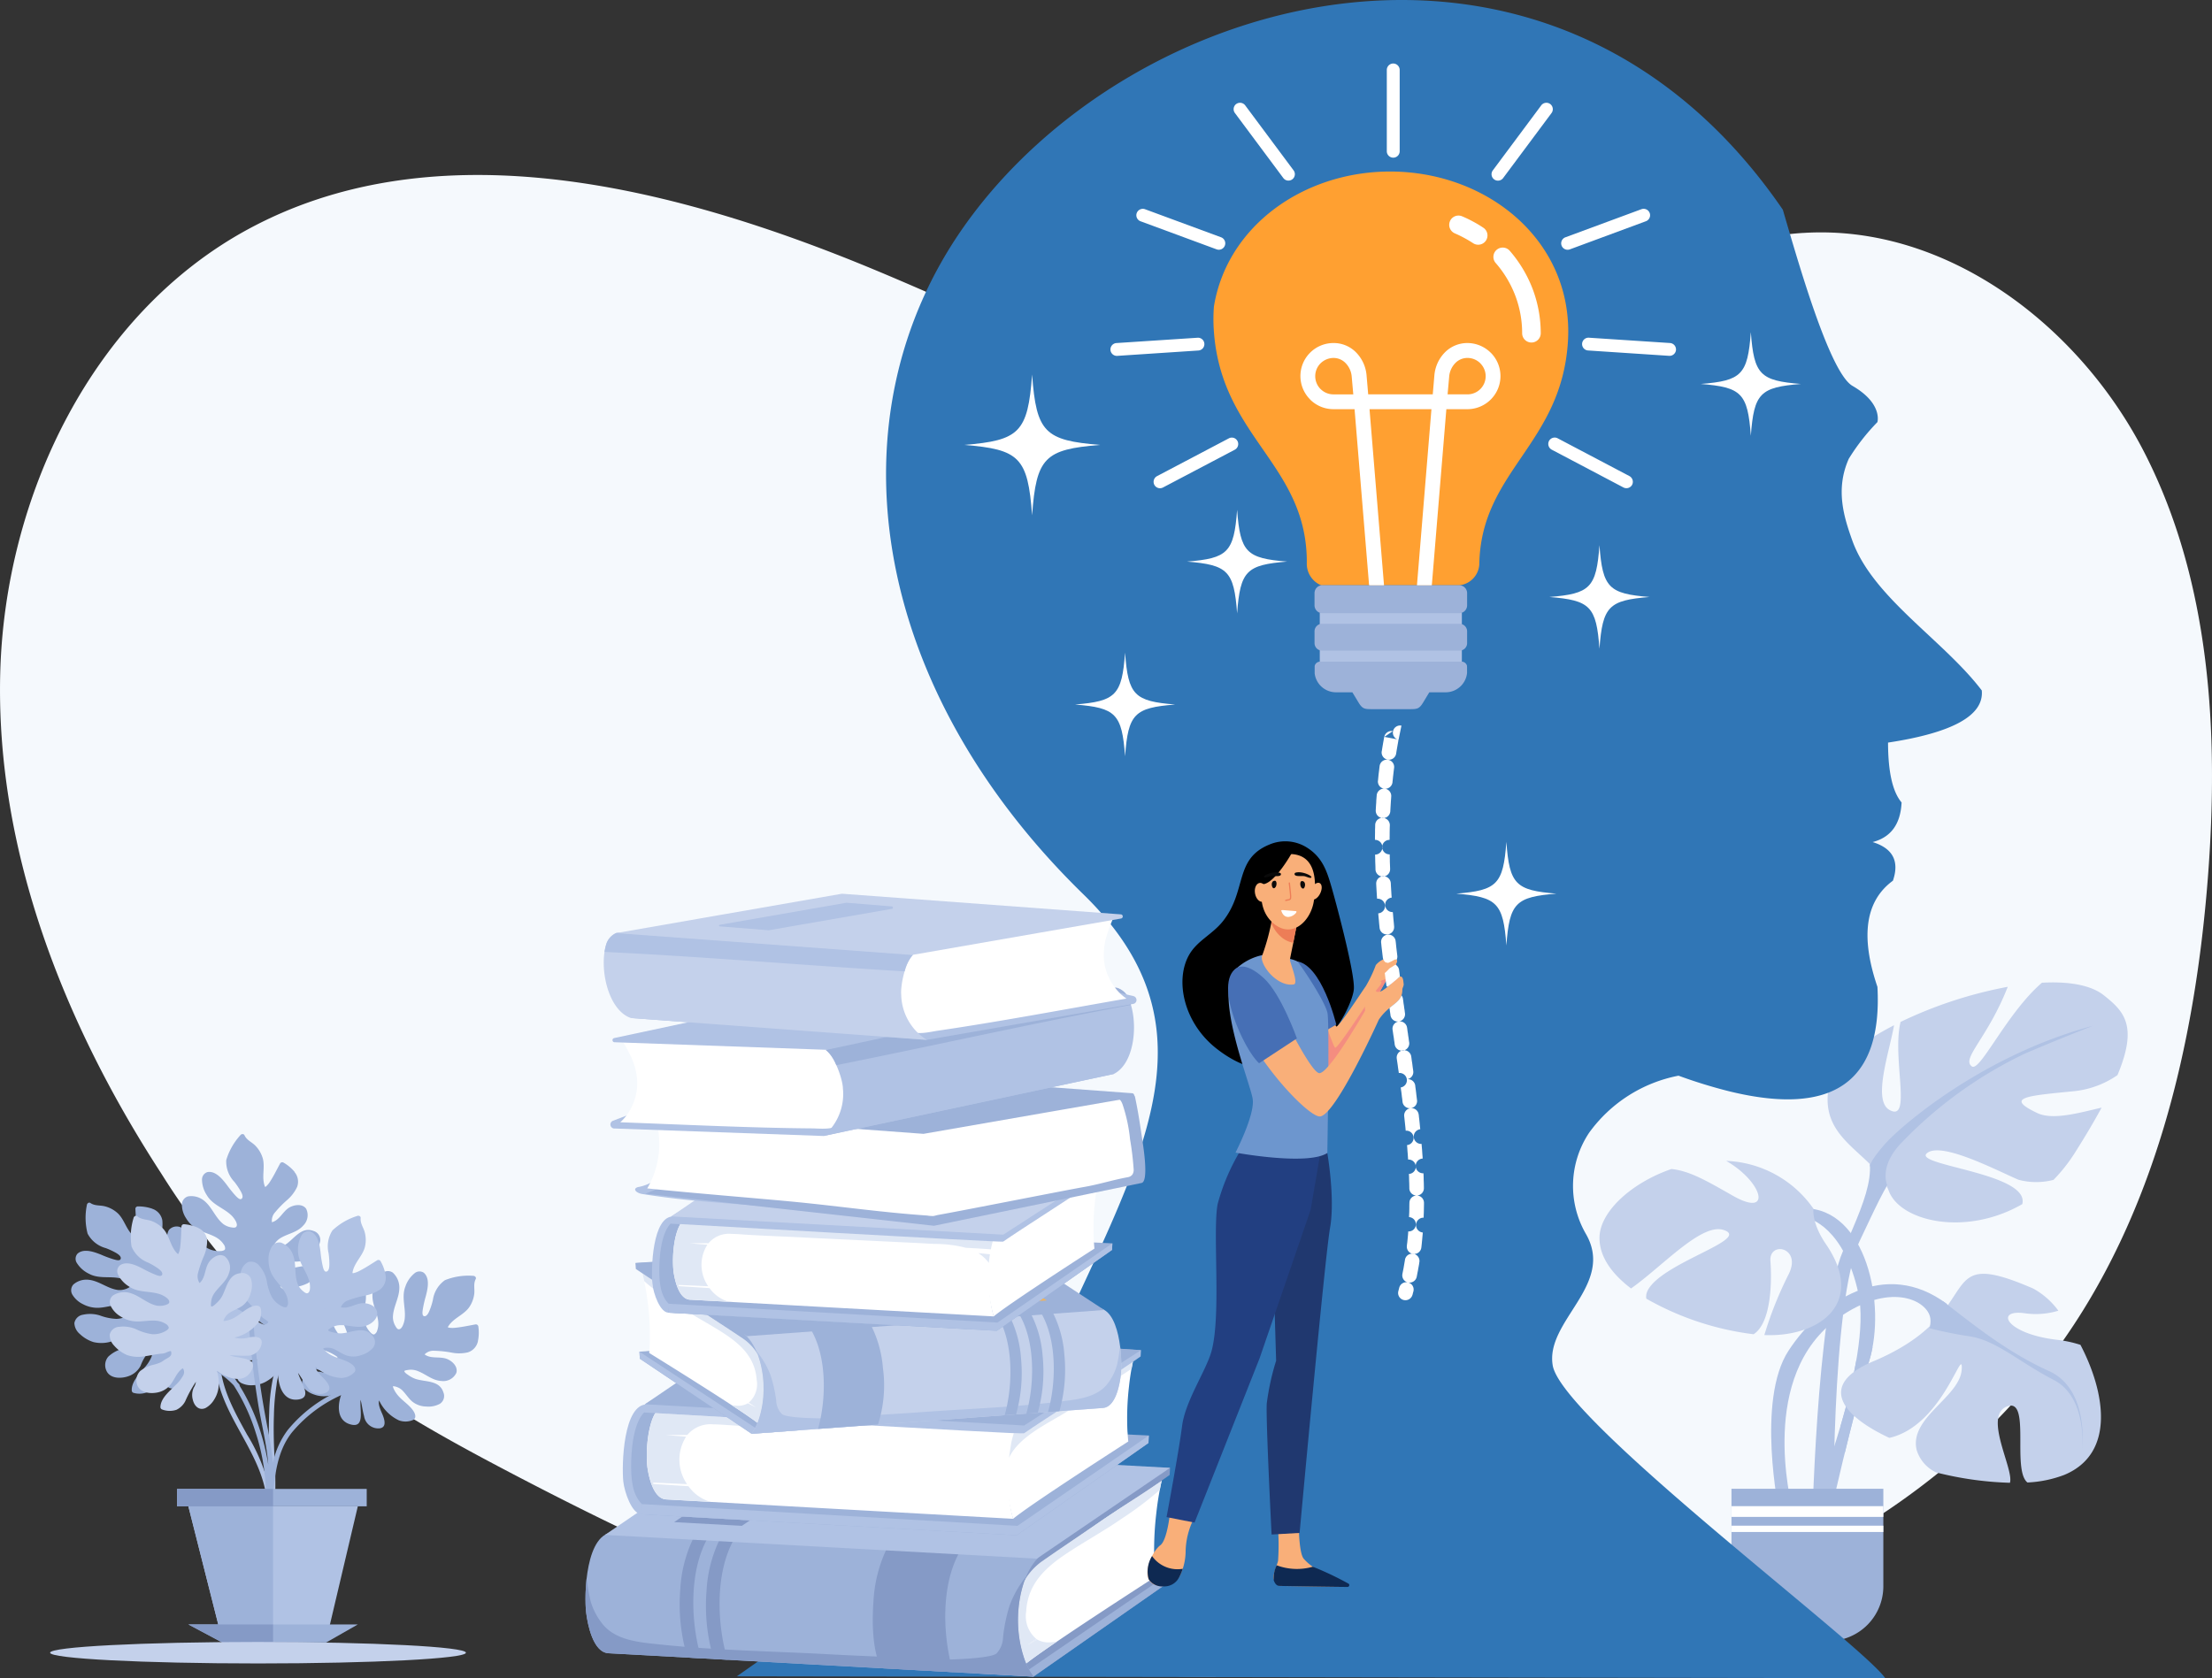 <svg xmlns="http://www.w3.org/2000/svg" width="265" height="201.099" viewBox="0 0 265 201.099">
  <rect x="0" y="0" width="265" height="201.099" fill="#333333" stroke="none"/>
  <g id="Grupo_1026610" data-name="Grupo 1026610" transform="translate(-945 -5657.084)">
    <g id="Grupo_1026611" data-name="Grupo 1026611" transform="translate(-20 2100.033)">
      <path id="Trazado_717261" data-name="Trazado 717261" d="M256.045,6.946c17.063-1.074,33.043,10.991,40.907,26.4s8.9,33.5,7.566,50.8c-1.55,20.065-6.345,40.492-18.157,56.663-10.291,14.089-25.385,24.1-41.614,30.118s-33.608,8.274-50.873,8.872a166.69,166.69,0,0,1-31.625-1.521c-21.419-3.372-41.515-12.526-60.782-22.6-10.065-5.265-20.115-10.9-28.347-18.793a96.232,96.232,0,0,1-13.794-17.23c-11.581-17.819-19.837-38.59-19.291-59.935S51.148,16.6,69.69,6.522c21.6-11.73,48.245-5.764,71.087,3.216,19.757,7.77,41.525,20.277,63.269,20.272,8.746,0,15.636-6.734,22.927-11.3,8.925-5.58,18.367-11.1,29.077-11.768Z" transform="translate(924.992 3578.02)" fill="#f5f9fd"/>
    </g>
    <g id="Grupo_1026610-2" data-name="Grupo 1026610" transform="translate(835.581 5655.077)">
      <path id="Trazado_724127" data-name="Trazado 724127" d="M864.407,506.547c4.276,3.9,2.416,7.816-.749,15.074s-3.721,34.062-3.721,34.062l2.6-.375s-.369-27.546,3.165-34.992,5.031-11.167,8.2-8.745-9.493-5.025-9.493-5.025Z" transform="translate(-533.457 -369.674)" fill="#b0c2e4" fill-rule="evenodd"/>
      <path id="Trazado_724128" data-name="Trazado 724128" d="M867.154,455.2c.515-2.326,3.607-4.827,7.735-6.952-.617,3.414-2.581,9-.55,10.152,2.757,1.542.272-6.261,1.328-10.548a51.383,51.383,0,0,1,12.84-4.208.223.223,0,0,0-.016.046c-2.422,6.147-5.581,8.563-4.282,9.493.981.7,4.174-6.391,8.394-10.028,3.165-.171,5.841.255,7.418,1.509,2.45,1.939,4.1,3.664,1.633,9.562a11.121,11.121,0,0,1-5.342,1.939c-5.581.556-8.188.737-4.281,2.6,1.911.912,5.122-.051,7.719-.64-.839,1.554-1.878,3.318-3.142,5.319a20.016,20.016,0,0,1-2.615,3.335,8.253,8.253,0,0,1-4.2-.012c-2.6-1.112-9.307-4.651-10.986-3.165-1.633,1.458,12.415,2.383,11.44,6.086-6.812,3.925-14.6,2.059-15.976-1.549-1.855-4.832-8.682-5.978-7.117-12.943Z" transform="translate(-538.558 -323.384)" fill="#c4d1eb" fill-rule="evenodd"/>
      <path id="Trazado_724129" data-name="Trazado 724129" d="M862.965,579.329c-7.452-5.586-15.081-.374-18.988,5.581s-1.123,19.356-1.123,19.356,1.5,0,1.5-.561-4.1-15.812,5.581-22.7c6.057-4.3,10.423-2.235,10.979-.187s-2.416,5.774-2.416,5.774Z" transform="translate(-520.286 -421.052)" fill="#b0c2e4" fill-rule="evenodd"/>
      <path id="Trazado_724130" data-name="Trazado 724130" d="M855.6,543.281c7.446,0,9.867,11.536,7.815,18.239s-4.837,19.169-4.837,19.169l-1.86-1.86s7.072-17.49,5.393-25.316-5.762-9.12-6.511-9.12S855.6,543.281,855.6,543.281Z" transform="translate(-530.05 -396.483)" fill="#b0c2e4" fill-rule="evenodd"/>
      <path id="Trazado_724131" data-name="Trazado 724131" d="M874.549,606.523a5.542,5.542,0,0,1,1.962-1.656,13.879,13.879,0,0,1-.385,1.6c-.93,3.051-2.019,7.3-2.926,11.025-.079-.476-.215-1.213-.4-2.342-.051-.266-.085-.561-.114-.867a70.046,70.046,0,0,0,1.865-7.758Z" transform="translate(-542.76 -441.429)" fill="#b0c2e4" fill-rule="evenodd"/>
      <path id="Trazado_724132" data-name="Trazado 724132" d="M876.748,582.846c14.144-5.961,6.692-14.127,19.164-8.728a9.208,9.208,0,0,1,3.017,2.655,9.184,9.184,0,0,1-3.953.318c-3.721-.555-2.416,2.422,3.731,3.165a14.336,14.336,0,0,1,2.87.612c2.933,5.614,4.253,13.01-1.945,15.586a14.2,14.2,0,0,1-4.406.907c-1.911-1.519.466-10.311-2.484-9.1-2.824,1.162.9,7.531.385,9.136a40.5,40.5,0,0,1-8.836-1.242,4.382,4.382,0,0,1-2.337-2.688c-.93-3.907,5.206-6.323,5.4-9.676.165-3.08-2.257,6.777-8.672,8.224C872.88,589.313,870.135,585.631,876.748,582.846Z" transform="translate(-542.917 -417.701)" fill="#c4d1eb" fill-rule="evenodd"/>
      <path id="Trazado_724133" data-name="Trazado 724133" d="M788.487,535.761c1.5-3.165-2.416-3.907-2.229-1.486.164,2.144.181,7.35-2.013,8.769a34.419,34.419,0,0,1-12.857-4.266,1.582,1.582,0,0,1,.164-.97c1.679-3.352,12.477-6.142,9.12-7.253-2.666-.9-7.344,4.355-11.111,7-2.263-1.713-3.782-3.766-3.782-6.045,0-3.1,3.766-6.59,8.621-8.269,2.189.227,4.22,1.417,7.39,3.221,4.691,2.655,3.6-1.644-.828-4.192A13.348,13.348,0,0,1,791.414,528s-.266,1.674,1.5,4.253c4.821,7.044-.737,11.162-7.383,10.889a44.3,44.3,0,0,1,2.961-7.385Z" transform="translate(-464.741 -381.148)" fill="#c4d1eb" fill-rule="evenodd"/>
      <path id="Trazado_724134" data-name="Trazado 724134" d="M913.708,584.46c3.641,2.813,7.685,6.1,12.648,8.336s3.97,9.511,3.97,9.511.749-6.289-3.391-8.438-6.863-4.712-10-5.212a47.6,47.6,0,0,1-4.888-.987s1-1.99.42-2.734,1.248-.477,1.248-.477Z" transform="translate(-571.483 -426.5)" fill="#b0c2e4" fill-rule="evenodd"/>
      <path id="Trazado_724135" data-name="Trazado 724135" d="M912.441,462.342c-13.323,3.561-23.083,12.08-24.908,14.149s-1.815,2.648-1.815,2.648l1.407,2.643.663-.329s-1.078-2.235,1.741-5.127a50.744,50.744,0,0,1,14.8-10.673c4.06-1.735,8.109-3.313,8.109-3.313Z" transform="translate(-552.273 -337.413)" fill="#b0c2e4" fill-rule="evenodd"/>
      <path id="Trazado_724136" data-name="Trazado 724136" d="M830.851,685.932h5.087a6.56,6.56,0,0,0,6.557-6.557V667.686H824.3v11.689A6.551,6.551,0,0,0,830.851,685.932Z" transform="translate(-507.45 -487.275)" fill="#9db2d9" fill-rule="evenodd"/>
      <path id="Trazado_724137" data-name="Trazado 724137" d="M842.494,675.415H824.3V676.7h18.193Z" transform="translate(-507.45 -492.915)" fill="#fff"/>
      <path id="Trazado_724138" data-name="Trazado 724138" d="M842.494,684.059H824.3v.754h18.193Z" transform="translate(-507.45 -499.224)" fill="#fff"/>
      <path id="Trazado_724139" data-name="Trazado 724139" d="M450.572,179.352c12.009-33.835,31.172-52.352,10.846-72.173-25.742-25.1-30.4-57.257-14.278-80.073,20.2-28.578,70.509-42.166,98.072-1.968,1.82,6.2,5.591,19.521,8.348,21.114,3.652,2.115,2.982,4.338,2.982,4.338a25.344,25.344,0,0,0-3.425,4.383c-1.656,3.7-.556,7.067.4,9.761,2.439,6.885,10.923,11.949,15.528,18.012q.425,4.475-11.23,6.249c.005,3.511.545,5.9,1.623,7.174-.125,2.6-1.282,4.18-3.471,4.747,2.416.744,3.233,2.286,2.433,4.628q-4.951,3.624-1.855,12.726.918,17.065-17.717,12.523a59.994,59.994,0,0,1-6.113-1.883,17.228,17.228,0,0,0-10.719,6.851,11.491,11.491,0,0,0-.385,12.1c3.539,6.119-4.865,10.407-3.97,15.761,1.089,6.539,37.068,33.415,39.836,37.487l-137.579-.222,30.677-21.534Z" transform="translate(-222.207 2)" fill="#3076b6" fill-rule="evenodd"/>
      <path id="Trazado_724140" data-name="Trazado 724140" d="M527.568,701.465l-.714,13.02,6.636.364,15.982-11.156.042-1.02Z" transform="translate(-300.266 -511.927)" fill="#859ac6" fill-rule="evenodd"/>
      <path id="Trazado_724141" data-name="Trazado 724141" d="M548.443,717.447l.8.664,15.982-11.156.042-1.02Z" transform="translate(-316.022 -515.189)" fill="#9db2d9" fill-rule="evenodd"/>
      <path id="Trazado_724142" data-name="Trazado 724142" d="M559.818,674.45c.02.38.051.76.089,1.139,0,0-13.28,8.535-15.7,10.566,0,0-2.408-3.925-.352-10.866,0,0,15.446-10.492,16.807-11.229a35.858,35.858,0,0,0-.622,3.692c-.013.119-.026.232-.04.357a37.29,37.29,0,0,0-.2,6.125c0,.074.008.147.015.215Z" transform="translate(-312.07 -484.628)" fill="#fff" fill-rule="evenodd"/>
      <path id="Trazado_724143" data-name="Trazado 724143" d="M561.812,664.052h-.005c-.17.125-.344.239-.513.363-2.314,1.616-4.617,2.966-6.93,4.582-2.515,1.758-4.367,2.972-6.879,4.73a7.283,7.283,0,0,0-2.1,2.3,14.566,14.566,0,0,0,.188,9.948c.734-.589,2.1-1.542,3.72-2.655-.156.033-.309.063-.462.085a3.852,3.852,0,0,1-.556.039,2.707,2.707,0,0,1-1.373-.341.511.511,0,0,0-.082.045c-.624.352-1.049.579-1.049.579s.388-.283.986-.68c.008-.011.017-.011.028-.023a3.552,3.552,0,0,1-1.213-3.277c.209-3.794,2.958-5.785,5.889-7.633,1.8-1.134,3.876-2.326,5.621-3.539a39.536,39.536,0,0,0,4.5-3.408c.012-.062.026-.13.037-.188.11-.6.194-.93.194-.93Z" transform="translate(-313.217 -484.621)" fill="#e0e8f5" fill-rule="evenodd"/>
      <path id="Trazado_724144" data-name="Trazado 724144" d="M549.94,734.289c-.011.011-.02.011-.028.023-.6.4-.986.68-.986.68s.425-.227,1.049-.579c.028-.016.054-.033.082-.046A1.069,1.069,0,0,1,549.94,734.289Z" transform="translate(-316.374 -535.882)" fill="#e0e8f5" fill-rule="evenodd"/>
      <path id="Trazado_724145" data-name="Trazado 724145" d="M428.93,654.609l.048-.857-51.8-1.725-15.963,10.884s50.275,4.447,50.325,4.35a7.4,7.4,0,0,1,2.107-2.309c2.513-1.758,4.363-2.972,6.879-4.73,2.314-1.616,4.617-2.966,6.93-4.582.487-.341.979-.686,1.469-1.032Z" transform="translate(-179.385 -475.847)" fill="#859ac6" fill-rule="evenodd"/>
      <path id="Trazado_724146" data-name="Trazado 724146" d="M407.309,689.767c-3.333,2.972-3.5,11.009-.8,14.5l-50.932-2.8c-1.86-.1-2.495-3.437-2.676-4.809-.272-2.042-.119-9.88,3.476-9.687Z" transform="translate(-173.251 -501.342)" fill="#9db2d9" fill-rule="evenodd"/>
      <path id="Trazado_724147" data-name="Trazado 724147" d="M549.471,747.851a6.361,6.361,0,0,0,.389.612A6.711,6.711,0,0,1,549.471,747.851Z" transform="translate(-316.772 -545.779)" fill="#5f9fab" fill-rule="evenodd"/>
      <path id="Trazado_724148" data-name="Trazado 724148" d="M545.373,708.385s0,.005-.005.005a14.562,14.562,0,0,0,.193,9.942,14.574,14.574,0,0,1-.188-9.948Z" transform="translate(-313.209 -516.976)" fill="#dace90" fill-rule="evenodd"/>
      <path id="Trazado_724149" data-name="Trazado 724149" d="M547.666,706.665s0,.011-.005.011c-.066.148-.125.306-.181.459l.005-.005C547.541,706.971,547.6,706.818,547.666,706.665Z" transform="translate(-315.318 -515.722)" fill="#528d97" fill-rule="evenodd"/>
      <path id="Trazado_724150" data-name="Trazado 724150" d="M405.594,706.71a11.912,11.912,0,0,0-1.991,3.517,19.715,19.715,0,0,0-.765,3.731,2.906,2.906,0,0,1-.814,1.974c-.737.522-4.642.721-7.227.721-.82,0-1.506-.018-1.917-.056-3.436-.3-6.848-.375-10.455-.573-7.194-.4-13.621-.454-20.783-1.208-2.334-.249-5.192-.459-6.783-2.439a7.927,7.927,0,0,1-1.415-2.683,23.981,23.981,0,0,1-.494-2.762,22.284,22.284,0,0,0-.13,2.768,12.769,12.769,0,0,0,.082,1.356.028.028,0,0,1,0,.011c.181,1.373.816,4.707,2.676,4.809.136.005,50.932,2.8,50.932,2.8a.312.312,0,0,1-.028-.034c0-.005-.008-.011-.011-.011s-.011-.023-.017-.028l-.015-.018a.161.161,0,0,0-.015-.017c-.005-.005-.011-.018-.015-.018s0-.011-.008-.011c-.011-.023-.023-.034-.034-.056l-.008-.005-.02-.028s0,0,0-.011a6.691,6.691,0,0,1-.389-.612c-.122-.227-.242-.464-.346-.714a14.57,14.57,0,0,1-.193-9.942c.056-.153.117-.312.181-.459Z" transform="translate(-173.254 -515.755)" fill="#859ac6" fill-rule="evenodd"/>
      <path id="Trazado_724151" data-name="Trazado 724151" d="M398.047,689l-1.674-.091a15.959,15.959,0,0,0-1.662,6.323,22.157,22.157,0,0,0,.862,8.173l1.656.091c-1.254-4.118-1.554-10.413.816-14.5Z" transform="translate(-203.793 -502.762)" fill="#859ac6" fill-rule="evenodd"/>
      <path id="Trazado_724152" data-name="Trazado 724152" d="M409.681,689.629l-1.672-.091a15.984,15.984,0,0,0-1.662,6.33,22.185,22.185,0,0,0,.862,8.167l1.659.091c-1.256-4.111-1.557-10.412.813-14.5Z" transform="translate(-212.284 -503.222)" fill="#859ac6" fill-rule="evenodd"/>
      <path id="Trazado_724153" data-name="Trazado 724153" d="M490.635,694.1l-8.7-.487a16.666,16.666,0,0,0-1.664,6.33c-.181,2.563-.189,5.683.864,8.167l8.685.482c-1.253-4.112-1.554-10.413.816-14.49Z" transform="translate(-266.2 -506.199)" fill="#859ac6" fill-rule="evenodd"/>
      <path id="Trazado_724154" data-name="Trazado 724154" d="M429.142,650.708l-51.735-2.852-15.964,10.888,51.735,2.848Z" transform="translate(-179.549 -472.803)" fill="#b0c2e4" fill-rule="evenodd"/>
      <path id="Trazado_724155" data-name="Trazado 724155" d="M410.792,656.257l-8.116-.448-10.568,7.209,8.116.442Z" transform="translate(-201.927 -478.607)" fill="#859ac6" fill-rule="evenodd"/>
      <path id="Trazado_724156" data-name="Trazado 724156" d="M412.913,632.533c-1.795,3.137-1.664,9.772-.428,13.186,0,0-40.8-2.291-40.913-2.291-1.137-.069-2.021-2.637-2.161-3.935-.2-1.939-.018-9.391,2.921-9.233Z" transform="translate(-185.321 -459.959)" fill="#b0c2e4" fill-rule="evenodd"/>
      <path id="Trazado_724157" data-name="Trazado 724157" d="M374.64,633.744s-1.437,1.021-1.582,5.739c-.071,2.286.127,4.128,1.276,5.268.128.13-.056,1.038-.069,1.219l44.971,2.518,15.787-11.058.04-.9-60.423-2.79Z" transform="translate(-188.015 -462.503)" fill="#9db2d9" fill-rule="evenodd"/>
      <path id="Trazado_724158" data-name="Trazado 724158" d="M438.359,644.075,422.627,654.9l-45-2.609-.069,1.219,44.971,2.518,15.785-11.058Z" transform="translate(-191.312 -470.043)" fill="#b0c2e4" fill-rule="evenodd"/>
      <path id="Trazado_724159" data-name="Trazado 724159" d="M554.086,618.365c.017.329.043.658.076,1,0,0-11.672,7.487-13.8,9.266a19.3,19.3,0,0,1-.1-10.39s13.376-8.359,14.572-9.006a30.919,30.919,0,0,0-.553,3.244c-.011.1-.023.2-.034.311a32.9,32.9,0,0,0-.181,5.382C554.074,618.234,554.079,618.3,554.086,618.365Z" transform="translate(-309.575 -444.616)" fill="#fff" fill-rule="evenodd"/>
      <path id="Trazado_724160" data-name="Trazado 724160" d="M423.331,640.436a16.273,16.273,0,0,0,.533,3.073L382.3,641.185c-1.557-.091-2.092-2.757-2.248-3.845-.227-1.628-.114-7.883,2.9-7.714l41.569,2.326a8.389,8.389,0,0,0-.857,2.377c-.051.222-.094.454-.133.686a21.607,21.607,0,0,0-.23,4.9c.011.17.02.346.036.522Z" transform="translate(-193.071 -459.496)" fill="#fff" fill-rule="evenodd"/>
      <path id="Trazado_724161" data-name="Trazado 724161" d="M595.082,611.414c-.046.227-.1.51-.159.839C594.982,611.924,595.037,611.641,595.082,611.414Z" transform="translate(-349.943 -446.207)" fill="#edeadd" fill-rule="evenodd"/>
      <path id="Trazado_724162" data-name="Trazado 724162" d="M555.428,611.414c-.122.079-.242.164-.36.25-.255.181-.607.413-1.035.7,0,.091-.008.176-.015.26v.011s0,.011,0,.011v.034a.108.108,0,0,1,0,.023c-.005.068-.011.136-.018.193a.107.107,0,0,0,0,.023c-.005.056-.015.114-.02.176.65-.431,1.129-.742,1.3-.844.059-.329.114-.612.159-.839Zm-7.688,5.831c-.426.028-.877.062-1.356.1-1.735,1.129-3.247,2.121-4.009,2.655a.208.208,0,0,1-.076.005c-.156,0-.545-.017-1.132-.046-.11.341-.209.7-.293,1.083v.005c-.043.186-.216,1.384-.286,1.86,1.246-2.643,4.9-4.214,7.129-5.648C547.725,617.257,547.735,617.245,547.74,617.245Z" transform="translate(-310.29 -446.207)" fill="#e0e8f5" fill-rule="evenodd"/>
      <path id="Trazado_724163" data-name="Trazado 724163" d="M380.99,634.119c-.023.046-.046.079-.068.125s-.04.079-.059.114-.04.079-.059.125-.041.079-.059.125-.033.085-.051.125-.036.091-.051.135c-.031.079-.063.159-.088.238a14.5,14.5,0,0,0-.5,5.5v.011c.156,1.089.691,3.754,2.248,3.845.026,0,2.1.113,5.323.3a4.926,4.926,0,0,1-2.648-1.878l-4.157-.267a.083.083,0,0,1-.082-.091.084.084,0,0,1,.085-.079h.005l3.976.186a5.137,5.137,0,0,1-.114-5.688c-.612-.046-1.134-.091-1.534-.125-.559-.046-.877-.074-.877-.074s.321-.005.882-.005h1.672a3.635,3.635,0,0,1,3.157-1.271c.643,0,1.307.063,1.962.1.392.028.78.051,1.172.074l-1.526-1.027c-3.84-.222-6.952-.4-8.606-.5Z" transform="translate(-193.076 -462.775)" fill="#e0e8f5" fill-rule="evenodd"/>
      <path id="Trazado_724164" data-name="Trazado 724164" d="M438.392,601.358l.043-.754-45.459-2.075L379,607.087l-.054.992s45.292,2.632,45.461,2.513c2.207-1.542,10.66-6.914,12.693-8.331Z" transform="translate(-192.324 -436.804)" fill="#b0c2e4" fill-rule="evenodd"/>
      <path id="Trazado_724165" data-name="Trazado 724165" d="M438.58,597.936l-45.4-3.063-14.029,9.546,45.436,2.546Z" transform="translate(-192.469 -434.135)" fill="#9db2d9" fill-rule="evenodd"/>
      <path id="Trazado_724166" data-name="Trazado 724166" d="M468.652,601.352l-27.563-1.542-3.306,2.33,27.151,1.521Z" transform="translate(-235.262 -437.738)" fill="#e7e4de" fill-rule="evenodd"/>
      <path id="Trazado_724167" data-name="Trazado 724167" d="M394.879,601.971l.791,10.764-5.49.408-13.4-9-.051-.844Z" transform="translate(-190.707 -439.316)" fill="#9db2d9" fill-rule="evenodd"/>
      <path id="Trazado_724168" data-name="Trazado 724168" d="M390.835,616.176l-.655.568-13.4-9-.051-.844Z" transform="translate(-190.707 -442.916)" fill="#b0c2e4" fill-rule="evenodd"/>
      <path id="Trazado_724169" data-name="Trazado 724169" d="M378.948,580.792c-.011.312-.031.624-.056.941,0,0,11.124,6.868,13.155,8.519,0,0,1.934-3.29.127-9.006,0,0-12.948-8.45-14.085-9.04a28.811,28.811,0,0,1,.57,3.051c.012.091.026.187.04.283a31.14,31.14,0,0,1,.258,5.082c0,.057,0,.114-.008.171Z" transform="translate(-191.697 -417.593)" fill="#fff" fill-rule="evenodd"/>
      <path id="Trazado_724170" data-name="Trazado 724170" d="M378.089,572.2s.011.046.028.113c.034.147.1.42.179.805.326.3.693.6,1.075.89-.043-.2-.074-.392-.094-.55-.012-.136-.025-.306-.034-.494-.242-.153-.479-.313-.717-.471-.145-.1-.29-.193-.431-.3h-.005Zm5.869,4.855c.95.568,1.926,1.123,2.821,1.661,2.459,1.491,4.761,3.091,4.99,6.233a2.946,2.946,0,0,1-.953,2.734.282.282,0,0,1,.026.018c.5.318.826.545.826.545s-.355-.176-.877-.459a.435.435,0,0,1-.071-.039,2.2,2.2,0,0,1-1.185.3,2.482,2.482,0,0,1-.4-.023c-.13-.012-.255-.034-.385-.057,1.358.885,2.5,1.662,3.119,2.133a12.061,12.061,0,0,0,.005-8.234A5.966,5.966,0,0,0,390.094,580c-1.591-1.072-2.867-1.894-4.3-2.836-.672-.04-1.284-.074-1.832-.1Z" transform="translate(-191.697 -417.586)" fill="#e0e8f5" fill-rule="evenodd"/>
      <path id="Trazado_724171" data-name="Trazado 724171" d="M375,562.327l-.051-.715L417.8,559.4l13.381,8.767s-41.551,4.447-41.594,4.367a5.975,5.975,0,0,0-1.781-1.883c-2.107-1.417-3.657-2.393-5.765-3.812-1.939-1.3-3.866-2.382-5.805-3.687-.411-.283-.823-.555-1.233-.828Z" transform="translate(-189.405 -408.247)" fill="#9db2d9" fill-rule="evenodd"/>
      <path id="Trazado_724172" data-name="Trazado 724172" d="M423.129,590.582c2.8,2.405,3.068,9.057.882,11.99,0,0,42.005-3.086,42.112-3.1,1.54-.114,2.016-2.882,2.146-4.016.193-1.69-.051-8.19-3.025-7.969Z" transform="translate(-224.567 -428.744)" fill="#c4d1eb" fill-rule="evenodd"/>
      <path id="Trazado_724173" data-name="Trazado 724173" d="M429.09,607.972a12.07,12.07,0,0,1-.005,8.234,12.016,12.016,0,0,0,.008-8.223A.028.028,0,0,1,429.09,607.972Z" transform="translate(-228.914 -443.695)" fill="#dace90" fill-rule="evenodd"/>
      <path id="Trazado_724174" data-name="Trazado 724174" d="M590.219,616.2c-.005.069-.011.136-.018.193C590.207,616.335,590.212,616.267,590.219,616.2Zm-.018.193a.105.105,0,0,0,0,.023A.205.205,0,0,1,590.2,616.391Z" transform="translate(-346.496 -449.699)" fill="#dace97" fill-rule="evenodd"/>
      <path id="Trazado_724175" data-name="Trazado 724175" d="M470.55,604.317a18.8,18.8,0,0,1-.366,2.291,6.534,6.534,0,0,1-1.132,2.246c-1.287,1.662-3.647,1.883-5.578,2.12-5.918.737-11.235.874-17.184,1.316-2.981.216-5.808.329-8.646.635-.474.046-1.392.079-2.433.079-2.062,0-4.605-.125-5.145-.494a2.4,2.4,0,0,1-.708-1.628,15.947,15.947,0,0,0-.686-3.074,10,10,0,0,0-1.7-2.882c.056.125.107.255.158.385a12.024,12.024,0,0,1-.008,8.223,5.75,5.75,0,0,1-.278.6c-.1.186-.2.357-.312.527a.241.241,0,0,1-.017.023h0a.429.429,0,0,1-.036.056c-.005.011-.008.011-.015.023s-.005.012-.008.012a.056.056,0,0,0-.011.016c-.005.005-.008.012-.015.018s-.005.012-.008.012a.27.27,0,0,0-.023.034s42.005-3.086,42.112-3.1c1.54-.114,2.016-2.882,2.146-4.016a.215.215,0,0,1,0-.023c.005-.056.011-.125.018-.193a.108.108,0,0,0,0-.023v-.034l0-.01v-.011a17.115,17.115,0,0,0-.128-3.13Z" transform="translate(-226.949 -441.027)" fill="#b0c2e4" fill-rule="evenodd"/>
      <path id="Trazado_724176" data-name="Trazado 724176" d="M554.564,589.019l1.384-.1a13.314,13.314,0,0,1,1.471,5.217,18.326,18.326,0,0,1-.593,6.771l-1.369.1c.978-3.425,1.129-8.644-.894-11.99Z" transform="translate(-320.488 -429.789)" fill="#9db2d9" fill-rule="evenodd"/>
      <path id="Trazado_724177" data-name="Trazado 724177" d="M544.946,589.729l1.384-.1a13.237,13.237,0,0,1,1.471,5.212,18.393,18.393,0,0,1-.589,6.778l-1.369.1C546.818,598.294,546.971,593.075,544.946,589.729Z" transform="translate(-313.47 -430.307)" fill="#9db2d9" fill-rule="evenodd"/>
      <path id="Trazado_724178" data-name="Trazado 724178" d="M535.334,590.444l1.384-.1a13.244,13.244,0,0,1,1.469,5.206,18.361,18.361,0,0,1-.587,6.777l-1.369.1C537.206,599.007,537.357,593.783,535.334,590.444Z" transform="translate(-306.455 -430.829)" fill="#9db2d9" fill-rule="evenodd"/>
      <path id="Trazado_724179" data-name="Trazado 724179" d="M452.577,595.366l7.2-.533a13.722,13.722,0,0,1,1.475,5.212,15.267,15.267,0,0,1-.593,6.778l-7.183.522c.976-3.42,1.129-8.637-.9-11.978Z" transform="translate(-246.058 -434.106)" fill="#9db2d9" fill-rule="evenodd"/>
      <path id="Trazado_724180" data-name="Trazado 724180" d="M374.949,559.1l42.78-3.141,13.379,8.767-42.78,3.142Z" transform="translate(-189.405 -405.739)" fill="#9db2d9" fill-rule="evenodd"/>
      <path id="Trazado_724181" data-name="Trazado 724181" d="M499.7,563.193l6.712-.494,8.861,5.8-6.715.5Z" transform="translate(-280.451 -410.655)" fill="#ecb362" fill-rule="evenodd"/>
      <path id="Trazado_724182" data-name="Trazado 724182" d="M420.421,548.89c-1.568,2.745-1.45,8.553-.362,11.536,0,0-35.721-1.962-35.815-1.975-1-.051-1.776-2.3-1.9-3.437-.181-1.7-.023-8.224,2.551-8.088l35.522,1.962Z" transform="translate(-194.766 -399.142)" fill="#b0c2e4" fill-rule="evenodd"/>
      <path id="Trazado_724183" data-name="Trazado 724183" d="M386.923,550s-1.256.9-1.381,5.025c-.059,2,.114,3.606,1.123,4.61.11.107-.051.907-.059,1.06l39.368,2.172,13.8-9.692.034-.788Z" transform="translate(-197.129 -401.385)" fill="#9db2d9" fill-rule="evenodd"/>
      <path id="Trazado_724184" data-name="Trazado 724184" d="M442.711,558.834l-13.763,9.495-39.384-2.252-.061,1.067,39.368,2.172,13.8-9.692Z" transform="translate(-200.028 -407.834)" fill="#b0c2e4" fill-rule="evenodd"/>
      <path id="Trazado_724185" data-name="Trazado 724185" d="M544,536.364c.015.29.036.578.066.874,0,0-10.209,6.562-12.069,8.127a16.95,16.95,0,0,1-.091-9.1s11.7-7.316,12.744-7.884a26.693,26.693,0,0,0-.476,2.836c-.011.091-.02.181-.031.272a28.679,28.679,0,0,0-.156,4.707,1.461,1.461,0,0,0,.015.171Z" transform="translate(-303.533 -385.607)" fill="#fff" fill-rule="evenodd"/>
      <path id="Trazado_724186" data-name="Trazado 724186" d="M429.555,555.786a13.734,13.734,0,0,0,.469,2.694s-36.289-2-36.384-2c-1.364-.079-1.838-2.41-1.97-3.369-.2-1.417-.108-6.9,2.526-6.755l36.384,2a7.67,7.67,0,0,0-.746,2.087c-.043.194-.082.4-.117.6a18.881,18.881,0,0,0-.2,4.287c.008.148.017.306.033.454Z" transform="translate(-201.558 -398.723)" fill="#fff" fill-rule="evenodd"/>
      <path id="Trazado_724187" data-name="Trazado 724187" d="M398.606,546.346c-.011,0-.026.005-.036.005h.13l36.384,2-25.229-1.384-11.155-.619C398.669,546.351,398.637,546.346,398.606,546.346Zm-.777.193-.005.005a.222.222,0,0,0-.048.028C397.792,546.562,397.809,546.55,397.829,546.539Z" transform="translate(-206.064 -398.72)" fill="#edeadd" fill-rule="evenodd"/>
      <path id="Trazado_724188" data-name="Trazado 724188" d="M394.089,546.359h-.028a.5.5,0,0,0-.087.005h-.069c-.048.011-.1.016-.142.023l-.071.023-.133.034-.062.023-.153.068-.023.012c-.02.011-.036.023-.053.034a.566.566,0,0,0-.117.079l-.059.039c-.034.028-.066.051-.1.084l-.062.057-.089.091-.059.062c-.028.04-.059.074-.085.108l-.048.062a1.974,1.974,0,0,0-.114.176l-.054.085c-.02.04-.04.074-.059.107s-.036.068-.053.1a.953.953,0,0,0-.054.114.98.98,0,0,0-.048.107c-.018.034-.031.074-.048.108a1.157,1.157,0,0,1-.048.119c-.023.068-.051.142-.074.211a9.125,9.125,0,0,0-.38,1.723,12.935,12.935,0,0,0-.051,3.1c.133.958.607,3.29,1.97,3.369h.113c.439.028,2.123.119,4.549.255a4.344,4.344,0,0,1-2.325-1.644l-3.639-.232a.071.071,0,0,1-.071-.079.072.072,0,0,1,.076-.068h0l3.479.158a4.49,4.49,0,0,1-.1-4.974c-.536-.039-.992-.079-1.341-.108-.487-.045-.769-.068-.769-.068s.281,0,.772-.005h.97c.158,0,.323,0,.5.005a3.186,3.186,0,0,1,2.77-1.123c.559,0,1.137.056,1.707.091,2.317.148,4.636.216,6.952.341,1.322.074,2.643.125,3.965.193l9.911.477c.627.034,1.253.079,1.883.1a14.66,14.66,0,0,1,3.629.459c.548.034,1.055.056,1.509.085l1.509.1q.1-.519.247-1.055l.255-.158a6.045,6.045,0,0,1,.395-.862l-36.384-2h-.1Zm34.082,4.543,1.4.136c-.056.352-.1.691-.133,1.038a4.582,4.582,0,0,0-1.264-1.175Z" transform="translate(-201.555 -398.728)" fill="#e0e8f5" fill-rule="evenodd"/>
      <path id="Trazado_724189" data-name="Trazado 724189" d="M442.7,521.568l.036-.67-39.793-1.774-12.225,7.5-.048.862s39.648,2.268,39.8,2.166c1.931-1.35,9.324-6.057,11.1-7.3l1.132-.783Z" transform="translate(-200.876 -378.854)" fill="#b0c2e4" fill-rule="evenodd"/>
      <path id="Trazado_724190" data-name="Trazado 724190" d="M442.868,518.553l-39.749-2.643-12.269,8.371,39.77,2.189Z" transform="translate(-201.01 -376.508)" fill="#c4d1eb" fill-rule="evenodd"/>
      <path id="Trazado_724191" data-name="Trazado 724191" d="M469.17,521.564l-24.126-1.327-2.9,2.041,23.769,1.3Z" transform="translate(-238.448 -379.666)" fill="#e7e4de" fill-rule="evenodd"/>
      <path id="Trazado_724192" data-name="Trazado 724192" d="M408.089,508.4c-.117-1.18.515-4.049,1.415-4.827-1.9-.266-3.823-.436-5.737-.612-4.959-.448-9.931-.823-14.9-1.174q-3.62-.256-7.243-.482-1.506-.093-3.012-.176c-.635-.034-.653.136-.561.726a17.9,17.9,0,0,1,.193,2.059,18.19,18.19,0,0,1-.142,2.785c-.091.737.074,1.519-.482,2.12a5.049,5.049,0,0,1-2.452,1.157c-.7.215-.2.709.5.828,2.26.362,4.671.658,7.413.9,3.958.341,7.928.584,11.893.874,3.731.283,7.495.942,11.226,1.213q2.488.187,4.971.369a7.266,7.266,0,0,1-3.088-5.757Z" transform="translate(-189.322 -365.716)" fill="#b0c2e4" fill-rule="evenodd"/>
      <path id="Trazado_724193" data-name="Trazado 724193" d="M438.767,503.47l-24.86,5.127-34.581-3.845,25.68-10.209,3.063.715q1.7.391,3.4.788a8.715,8.715,0,0,0,3.655-.341c7.393-1.366,14.882-2.092,22.362-2.818a.521.521,0,0,1,.413.079.537.537,0,0,1,.114.272c.391,1.848.607,3.38.884,5.247C439,499.178,439.66,503.317,438.767,503.47Z" transform="translate(-192.6 -359.701)" fill="#9db2d9" fill-rule="evenodd"/>
      <path id="Trazado_724194" data-name="Trazado 724194" d="M380.185,504.814c4.972.533,13.719,1.226,17.956,1.644,5.379.533,10.16,1.236,15.585,1.611a3.982,3.982,0,0,0,.74.056c.184-.023.36-.091.545-.125,3.015-.533,14.7-2.852,17.647-3.38,1.73-.306,3.287-.816,5.155-1.157a.851.851,0,0,0,.446-.25l.068-.085a1.071,1.071,0,0,0,.128-.652,35.072,35.072,0,0,0-.425-3.527,19.1,19.1,0,0,0-.879-4.139,2.232,2.232,0,0,0-.227-.487,1.313,1.313,0,0,0-1.029-.487,15.82,15.82,0,0,0-2.495.42q-1.407.18-2.811.375c-4.129.556-8.263,1.111-12.372,1.781-1.233.2-2.47.408-3.695.67a16.2,16.2,0,0,1-1.616.352,23.963,23.963,0,0,1-4.46-.2c-9.513-.9-18.03-1.491-27.589-1.644a9.873,9.873,0,0,1,.762,3.51c.005.125.008.25.008.387a8.428,8.428,0,0,1-.087,1.384l-.017.079c-.02.136-.04.262-.066.385a10.179,10.179,0,0,1-1.271,3.483Z" transform="translate(-193.227 -360.398)" fill="#fff" fill-rule="evenodd"/>
      <path id="Trazado_724195" data-name="Trazado 724195" d="M436.621,486.1l-25.043,4.361-33.506-2.478a.24.24,0,0,1-.025-.476l25.132-4.378,33.415,2.467a.255.255,0,0,1,.026.5Z" transform="translate(-191.521 -352.581)" fill="#9db2d9" fill-rule="evenodd"/>
      <path id="Trazado_724196" data-name="Trazado 724196" d="M364.324,471.5l25.079.9,34.765-7.429-27.234-6.942-32.767,12.545a.481.481,0,0,0,.156.93Z" transform="translate(-181.31 -334.262)" fill="#b0c2e4" fill-rule="evenodd"/>
      <path id="Trazado_724197" data-name="Trazado 724197" d="M368.2,478.276c7.628.278,15.548.675,22.989.731.788.005,2.475.215,3.219-.438A5.775,5.775,0,0,0,396,475.524a8.617,8.617,0,0,0-1.267-5.036,7.084,7.084,0,0,0-.884-1.213,1.746,1.746,0,0,0-1.032-.578c-4.233-.589-24.406-.273-24.467-.362a21.983,21.983,0,0,1,1.126,2.041,3.185,3.185,0,0,1,.128.3,7.535,7.535,0,0,1,.461,1.424c.02.1.04.193.063.29.039.227.071.464.094.7a6.228,6.228,0,0,1-.341,2.6c-.028.091-.066.181-.1.278a6.445,6.445,0,0,1-.607,1.174c-.059.091-.128.193-.193.278a5.676,5.676,0,0,1-.78.862Z" transform="translate(-184.479 -341.782)" fill="#fff" fill-rule="evenodd"/>
      <path id="Trazado_724198" data-name="Trazado 724198" d="M460.709,457.516c-.048-1.18-1.066-3.942-2.064-4.582,6.085-1.746,34.215-7.61,34.893-7.429a2.224,2.224,0,0,1,1.369,1.2c1.242,2.734.839,7.826-1.738,9.12L458.4,463.257a6.561,6.561,0,0,0,2.306-5.739Z" transform="translate(-250.31 -325.123)" fill="#b0c2e4" fill-rule="evenodd"/>
      <path id="Trazado_724199" data-name="Trazado 724199" d="M488.531,448.975c-9.332,1.878-18.628,3.93-27.963,5.8a4.395,4.395,0,0,0-1.276-1.838c6.085-1.746,34.215-7.61,34.893-7.429a2.224,2.224,0,0,1,1.369,1.2,6.568,6.568,0,0,1,.311.851q-3.67.68-7.336,1.417Z" transform="translate(-250.959 -325.123)" fill="#9db2d9" fill-rule="evenodd"/>
      <path id="Trazado_724200" data-name="Trazado 724200" d="M365.1,449.383l25.4.907,34.763-7.429-27.444-.981-32.767,7A.253.253,0,0,0,365.1,449.383Z" transform="translate(-182.04 -322.48)" fill="#b0c2e4" fill-rule="evenodd"/>
      <path id="Trazado_724201" data-name="Trazado 724201" d="M465.5,447.576l14.949.533,5.754-1.27a.092.092,0,0,0-.018-.181l-15.412-.556-5.3,1.18a.149.149,0,0,0,.026.3Z" transform="translate(-255.383 -325.562)" fill="#f6cd6c" fill-rule="evenodd"/>
      <path id="Trazado_724202" data-name="Trazado 724202" d="M433.114,428.6l-24.725,4.31-35.451-2.62L398.967,419.7l34.173,7.963a.481.481,0,0,1-.025.942Z" transform="translate(-187.938 -306.29)" fill="#b0c2e4" fill-rule="evenodd"/>
      <path id="Trazado_724203" data-name="Trazado 724203" d="M516.815,423.731c-7.52,1.315-15.313,2.785-22.678,3.863-.78.113-2.422.545-3.247,0a5.746,5.746,0,0,1-1.993-2.8,8.6,8.6,0,0,1,.568-5.166,7.223,7.223,0,0,1,.711-1.321,1.793,1.793,0,0,1,.941-.715c4.118-1.152,24.146-3.59,24.191-3.692a21,21,0,0,0-.836,2.179c-.031.1-.062.2-.089.306a7.793,7.793,0,0,0-.263,1.475c-.008.1-.011.193-.02.3q-.012.349,0,.715a6.168,6.168,0,0,0,.691,2.518c.043.091.091.181.14.267a6.84,6.84,0,0,0,.762,1.083c.074.079.153.165.227.25a5.775,5.775,0,0,0,.894.744Z" transform="translate(-272.439 -302.063)" fill="#fff" fill-rule="evenodd"/>
      <path id="Trazado_724204" data-name="Trazado 724204" d="M396.539,428.594c-.119-1.18.517-4.049,1.417-4.821-6.267-.9-34.936-2.87-35.583-2.6a2.185,2.185,0,0,0-1.19,1.379c-.857,2.875.235,7.867,2.966,8.8l35.451,2.62a6.556,6.556,0,0,1-3.063-5.377Z" transform="translate(-179.15 -307.352)" fill="#c4d1eb" fill-rule="evenodd"/>
      <path id="Trazado_724205" data-name="Trazado 724205" d="M368.7,423.842c9.5.584,18.991,1.35,28.493,1.922a4.519,4.519,0,0,1,1.015-1.99c-6.267-.9-34.936-2.87-35.583-2.6a2.185,2.185,0,0,0-1.19,1.379,6.531,6.531,0,0,0-.193.879q3.731.18,7.457.408Z" transform="translate(-179.4 -307.352)" fill="#b0c2e4" fill-rule="evenodd"/>
      <path id="Trazado_724206" data-name="Trazado 724206" d="M426.86,406.757l-25.04,4.367-35.454-2.62,27.058-4.719,33.412,2.472A.252.252,0,0,1,426.86,406.757Z" transform="translate(-183.141 -294.679)" fill="#c4d1eb" fill-rule="evenodd"/>
      <path id="Trazado_724207" data-name="Trazado 724207" d="M432.7,408.511l-14.737,2.564-5.869-.466a.094.094,0,0,1-.008-.187l15.193-2.648,5.41.443a.149.149,0,0,1,.011.3Z" transform="translate(-216.449 -297.59)" fill="#b0c2e4" fill-rule="evenodd"/>
      <path id="Trazado_724208" data-name="Trazado 724208" d="M695.4,279.082H678.377v5.887H695.4Z" transform="translate(-410.848 -203.67)" fill="#b0c2e4"/>
      <path id="Trazado_724209" data-name="Trazado 724209" d="M644.12,133.057a2.8,2.8,0,0,1-1.707-2.694v-.413c-.2-11.524-10.328-14.757-11.144-27.507a19.9,19.9,0,0,1,.018-2.8c1.588-9.664,10.775-16.164,21.109-16.164,11.763,0,22.051,8.428,21.3,20.389-.782,12.37-10.43,15.5-10.617,26.684a2.671,2.671,0,0,1-2.4,2.507H644.12Z" transform="translate(-376.438 -60.917)" fill="#ffa031" fill-rule="evenodd"/>
      <path id="Trazado_724210" data-name="Trazado 724210" d="M694.321,277.487a2.577,2.577,0,0,1-2.558,2.309H689.8l-.759,1.254c-.443.721-.7.766-1.542.766h-4.616c-.839,0-1.1-.046-1.542-.766l-.76-1.254h-1.962a2.576,2.576,0,0,1-2.553-2.258v-.9a.674.674,0,0,1,.647-.517H693.67a.664.664,0,0,1,.647.517c.005.028-.012.085.005.1v.749Zm-17.372-5.9h16.481a.909.909,0,0,1,.9.907V273.9a.9.9,0,0,1-.9.9H676.949a.9.9,0,0,1-.9-.9V272.49A.908.908,0,0,1,676.949,271.583Zm.04-4.617h16.4a.946.946,0,0,1,.941.942v1.463a.947.947,0,0,1-.941.942h-16.4a.946.946,0,0,1-.941-.942v-1.463A.947.947,0,0,1,676.989,266.966Z" transform="translate(-409.148 -194.828)" fill="#9db2d9" fill-rule="evenodd"/>
      <path id="Trazado_724211" data-name="Trazado 724211" d="M678.007,188.575l-1.741-21.1h-2.53a3.945,3.945,0,0,1-2.8-1.162l.005-.005a3.958,3.958,0,0,1,2.8-6.759,3.752,3.752,0,0,1,2.706,1.123,4.457,4.457,0,0,1,1.259,2.768l.193,2.258h7.735l.193-2.258a4.442,4.442,0,0,1,1.259-2.768,3.774,3.774,0,0,1,2.7-1.123,3.981,3.981,0,0,1,2.8,1.168v-.005a3.963,3.963,0,0,1-2.8,6.764h-2.523l-1.741,21.1h-1.781l1.735-21.1h-7.418l1.736,21.1ZM676.113,165.7l-.186-2.1a2.639,2.639,0,0,0-.744-1.656,2.013,2.013,0,0,0-1.447-.607,2.247,2.247,0,0,0-1.542.641,2.184,2.184,0,0,0-.005,3.084h.005a2.182,2.182,0,0,0,1.542.64h2.377Zm11.3,0h2.37a2.176,2.176,0,0,0,1.542-3.725v-.005a2.165,2.165,0,0,0-1.542-.635,2.016,2.016,0,0,0-1.44.607,2.641,2.641,0,0,0-.744,1.656l-.187,2.1Z" transform="translate(-404.569 -116.435)" fill="#fff" fill-rule="evenodd"/>
      <path id="Trazado_724212" data-name="Trazado 724212" d="M736.44,105.148a1.11,1.11,0,1,1,.862-2.047c.459.193.9.408,1.3.624a14.029,14.029,0,0,1,1.248.749,1.11,1.11,0,0,1-1.231,1.848c-.346-.227-.7-.436-1.072-.635s-.749-.385-1.111-.538Zm4.888,3.55a1.115,1.115,0,0,1,1.683-1.464,15.321,15.321,0,0,1,2.762,4.623,15.041,15.041,0,0,1,.953,5.257,1.114,1.114,0,1,1-2.228,0,12.7,12.7,0,0,0-.811-4.475,12.943,12.943,0,0,0-2.359-3.942Z" transform="translate(-452.724 -75.175)" fill="#fff" fill-rule="evenodd"/>
      <path id="Trazado_724213" data-name="Trazado 724213" d="M635.3,385.9c-.5-1.7-1.015-3.386-2.808-4.554a4.852,4.852,0,0,0-4.6-.431c-4.271,1.746-2.648,5.518-5.581,9.2-1.259,1.572-3.034,2.3-4.01,3.97-1.761,3.017-.726,8.178,3.277,11.3,9.8,7.651,16.231-4.463,16.43-7.146.153-2-2.383-11.253-2.706-12.336Z" transform="translate(-366.396 -277.702)" fill-rule="evenodd"/>
      <path id="Trazado_724214" data-name="Trazado 724214" d="M668.18,434.987l-.464-2.444a4.1,4.1,0,0,1,2.268,1.7c.879,1.372,2.348,5.989,2.6,6.125s3.04-4.152,3.527-4.832a15.8,15.8,0,0,0,1.2-2.529,2.474,2.474,0,0,1,2.212-.879c.5.085-.693,2.229-.693,2.229a67.861,67.861,0,0,0-4.027,8.116c-1,2.875-4.151,4.243-4.656,3.84-.5-.42-1.974-11.326-1.974-11.326Z" transform="translate(-403.068 -315.35)" fill="#f9af79" fill-rule="evenodd"/>
      <path id="Trazado_724215" data-name="Trazado 724215" d="M680.042,441.652a63.492,63.492,0,0,0-3.84,7.787c-1,2.875-4.152,4.243-4.656,3.84-.448-.374-1.667-9.108-1.922-10.979a4.182,4.182,0,0,1,1.605,1.44c.879,1.373,2.347,5.994,2.6,6.131s3.04-4.151,3.527-4.837a16.484,16.484,0,0,0,1.208-2.523,2.063,2.063,0,0,1,1.475-.856Z" transform="translate(-404.46 -322.314)" fill="#f48d80" fill-rule="evenodd"/>
      <path id="Trazado_724216" data-name="Trazado 724216" d="M668.731,443.513l3.845-2.195s-1.746-7.367-4.86-7.6Z" transform="translate(-403.068 -316.525)" fill="#466fb5" fill-rule="evenodd"/>
      <path id="Trazado_724217" data-name="Trazado 724217" d="M710.8,433.377a12.265,12.265,0,0,1,.283,2.347c-.091.408-.341.186-.38.1a7.732,7.732,0,0,1-.318-1.611l.415-.84Z" transform="translate(-434.209 -316.274)" fill="#f48d80" fill-rule="evenodd"/>
      <path id="Trazado_724218" data-name="Trazado 724218" d="M708.9,437.761s.181,1.208.369,1.343c.12.1.278.039.323-.2a11.232,11.232,0,0,0-.238-1.73l-.454.584Z" transform="translate(-433.121 -319.048)" fill="#f48d80" fill-rule="evenodd"/>
      <path id="Trazado_724219" data-name="Trazado 724219" d="M604.664,678.207s-.326,3.313-1.165,3.925-1.96,2.859-1.4,4.072a1.411,1.411,0,0,0,.922.726,2.442,2.442,0,0,0,2.933-1.379,6.84,6.84,0,0,0,.573-2.529,9.159,9.159,0,0,1,.971-4.055l-2.833-.76Z" transform="translate(-355.071 -494.953)" fill="#f9af79" fill-rule="evenodd"/>
      <path id="Trazado_724220" data-name="Trazado 724220" d="M658.388,683.244a27.766,27.766,0,0,1,.051,4.424c-.119.578-.754,1.781-.459,2.331a1.518,1.518,0,0,0,.624.686l7.611.119c.413.005.142-.26-.193-.5a15.1,15.1,0,0,0-2.734-1.514c-.113-.051-.533-.313-.68-.4a5.693,5.693,0,0,1-1.089-.958c-.545-.619-.589-3.555-.589-3.555l-2.541-.624Z" transform="translate(-395.906 -498.629)" fill="#f9af79" fill-rule="evenodd"/>
      <path id="Trazado_724221" data-name="Trazado 724221" d="M662.084,516.5s.958,5.433.329,8.983-3.647,36.546-3.647,36.546l-3.357.193s-.7-13.782-.578-15.7a29.579,29.579,0,0,1,1.123-5.127l-.334-11.121,4.236-14.615,2.229.84Z" transform="translate(-393.653 -376.327)" fill="#20386f" fill-rule="evenodd"/>
      <path id="Trazado_724222" data-name="Trazado 724222" d="M619.837,511.214a24.793,24.793,0,0,0-3.272,7.26c-.63,3.284.459,13.379-.749,17.683-.652,2.324-3.137,5.932-3.516,8.938s-1.858,10.9-1.858,10.9l3.354.658,7.793-19.691,6.119-17.808,1.565-9.164-9.437,1.225Z" transform="translate(-361.269 -372.187)" fill="#223f81" fill-rule="evenodd"/>
      <path id="Trazado_724223" data-name="Trazado 724223" d="M642.021,430.967a6.537,6.537,0,0,0-3.159,1.616c-2.892,2.836,1.7,13.759,1.951,15.675s-2.064,6.386-2.064,6.386,8.644,1.6,11,.045c0,0,.278-15.38.023-16.747s-3.068-5.592-3.568-6.137S642.021,430.967,642.021,430.967Z" transform="translate(-381.315 -314.516)" fill="#6d96ce" fill-rule="evenodd"/>
      <path id="Trazado_724224" data-name="Trazado 724224" d="M640.465,439.5a1.214,1.214,0,0,1,1.639-.726,5.332,5.332,0,0,1,2.728,2.377c1.009,2.1,4.531,9.307,5.627,9.585s5.535-7.487,5.535-7.487a5.152,5.152,0,0,1,.25-2.149c.374-.772,1.508-1.588,1.679-1.321s-.635.964-.635,1.106c0,.125.341.215.8-.056s2.075-1.65,2.075-1.65c.415-.1.4.6.448.867.033.227-.158.5-.158.68.017,1.713-1.514,1.656-2.824,3.619,0,0-5.161,11.456-7.044,11.586-1.758.13-11.888-11.1-10.117-16.43Z" transform="translate(-383.031 -320.136)" fill="#f9af79" fill-rule="evenodd"/>
      <path id="Trazado_724225" data-name="Trazado 724225" d="M653.96,413.476s-.018.1-.046.278a26.246,26.246,0,0,1-1.169,4.39c-.487.925,1.679,3.874,3.766,3.522.624-.113-.522-2.717-.464-2.994.1-.527.25-1.248.4-1.985.079-.42.158-.84.239-1.236.227-1.134.408-2.053.408-2.053l-3.13.079Z" transform="translate(-392.092 -301.694)" fill="#f9af79" fill-rule="evenodd"/>
      <path id="Trazado_724226" data-name="Trazado 724226" d="M656.986,413.754c.028-.176.046-.278.046-.278l3.13-.079s-.181.919-.408,2.053c-.079.4-.158.816-.239,1.225a2.952,2.952,0,0,1-1.5-.744,3.918,3.918,0,0,1-1.134-1.684c.046-.193.074-.362.1-.494Z" transform="translate(-395.161 -301.694)" fill="#ed7d57" fill-rule="evenodd"/>
      <path id="Trazado_724227" data-name="Trazado 724227" d="M655.681,386.174a3.7,3.7,0,0,0-2.2,1.373c-.919,1.19-1.917,4.883.374,6.891s4.565-.266,4.9-2.677.272-5.671-3.074-5.586Z" transform="translate(-391.929 -281.826)" fill="#f9af79" fill-rule="evenodd"/>
      <path id="Trazado_724228" data-name="Trazado 724228" d="M675.11,400.236c-.273.538-.737.828-1.027.663s-.312-.737-.039-1.264.737-.828,1.032-.67c.3.176.306.737.034,1.27Z" transform="translate(-407.547 -291.13)" fill="#f9af79" fill-rule="evenodd"/>
      <path id="Trazado_724229" data-name="Trazado 724229" d="M652.412,385.881s-1.962,3.5-3.374,3.664-1.593,2.03-1.593,2.03.5-4.3,1.894-5.127A5.169,5.169,0,0,1,652.412,385.881Z" transform="translate(-388.273 -281.584)" fill-rule="evenodd"/>
      <path id="Trazado_724230" data-name="Trazado 724230" d="M651.055,399.97c.113.624-.113,1.2-.517,1.27s-.811-.352-.93-.976.119-1.19.517-1.276.817.357.93.981Z" transform="translate(-389.832 -291.17)" fill="#f9af79" fill-rule="evenodd"/>
      <path id="Trazado_724231" data-name="Trazado 724231" d="M606.187,699.061a3.732,3.732,0,0,1-3.678-1.526,3.5,3.5,0,0,0-.405,2.773,1.947,1.947,0,0,0,1.812.862,1.976,1.976,0,0,0,1.781-.986,6.024,6.024,0,0,0,.49-1.124Z" transform="translate(-355.073 -509.059)" fill="#0e2952" fill-rule="evenodd"/>
      <path id="Trazado_724232" data-name="Trazado 724232" d="M662.549,701.8a6.941,6.941,0,0,1-4.333-.17,3.489,3.489,0,0,0-.352,1.8c.193.545.454.658.681.67,1.837.046,6.738.113,8.132.125a.225.225,0,0,0,.181-.374A37.908,37.908,0,0,0,662.549,701.8Z" transform="translate(-395.849 -512.046)" fill="#0e2952" fill-rule="evenodd"/>
      <path id="Trazado_724233" data-name="Trazado 724233" d="M641.436,447.679l4.531-2.978s-1.888-5.331-3.965-7.22-3.057-1.429-3.494-1.044c-1.2,1.088-.986,3.731.374,6.987s2.553,4.253,2.553,4.253Z" transform="translate(-381.178 -318.257)" fill="#466fb5" fill-rule="evenodd"/>
      <path id="Trazado_724234" data-name="Trazado 724234" d="M655.6,394.649c-.2.188-.811.056-1.146.091-.165.023-.612.216-.759.158-.438-.158,1.089-.828,1.871-.522a.167.167,0,0,1,.033.272Z" transform="translate(-392.777 -287.754)" fill="#0a0a0a" fill-rule="evenodd"/>
      <path id="Trazado_724235" data-name="Trazado 724235" d="M667.29,394.32c.794-.278,2.291.471,1.849.607-.148.046-.589-.164-.754-.193-.329-.056-.948.056-1.139-.136a.171.171,0,0,1,.045-.278Z" transform="translate(-402.687 -287.727)" fill="#0a0a0a" fill-rule="evenodd"/>
      <path id="Trazado_724236" data-name="Trazado 724236" d="M657.312,398.915c-.239,0-.425-.9.148-.9C657.772,398.013,657.7,398.915,657.312,398.915Z" transform="translate(-395.306 -290.466)" fill="#0a0a0a" fill-rule="evenodd"/>
      <path id="Trazado_724237" data-name="Trazado 724237" d="M670.079,399.059c.239,0,.425-.9-.153-.9C669.62,398.157,669.687,399.059,670.079,399.059Z" transform="translate(-404.541 -290.571)" fill="#0a0a0a" fill-rule="evenodd"/>
      <path id="Trazado_724238" data-name="Trazado 724238" d="M663.006,400.923c-.023-.1.148-.107.25-.136.392-.079.408.114.227-1.537-.034-.323-.091-.494.023-.5s.079.125.125.487c.193,1.792.2,1.572-.538,1.746a.068.068,0,0,1-.085-.056Z" transform="translate(-399.629 -291.001)" fill="#ed7d57" fill-rule="evenodd"/>
      <path id="Trazado_724239" data-name="Trazado 724239" d="M661.31,411.143c-.056-.176.125-.1,1.735.023C663.517,411.2,661.843,412.731,661.31,411.143Z" transform="translate(-398.386 -299.973)" fill="#fff" fill-rule="evenodd"/>
      <path id="Trazado_724240" data-name="Trazado 724240" d="M706.025,329.228a.863.863,0,0,0-.345,1.691l.346-1.69Zm-2.059,1.361a.877.877,0,0,1,1.022-.7Zm-.306,1.746.023-.114.046-.3.051-.306.051-.3.056-.306.051-.3.028-.136,1.713.329-.023.125-.051.3-.051.283-.051.3-.051.289-.046.29-.017.113a.876.876,0,0,1-1.73-.272Zm3.687,65.107a.879.879,0,0,1-1.077.612.868.868,0,0,1-.612-1.066l.057-.227.046-.171a.875.875,0,0,1,1.7.431l-.051.181-.057.237Zm.51-2.161v-.005l.046-.239.046-.25.051-.238.04-.244.046-.244.045-.244.034-.244.011-.056a.875.875,0,0,0-1.73-.267l-.005.051-.04.227-.04.238-.04.232-.039.232-.046.232-.046.232-.045.227v.005a.868.868,0,0,0,.68,1.032.88.88,0,0,0,1.032-.68Zm.556-3.534a.873.873,0,1,1-1.735-.192l.012-.148.034-.238.023-.239.023-.237.023-.239.023-.244.018-.244.005-.125a.858.858,0,1,0,.1-1.713v-.1l.011-.237.012-.25.005-.244.005-.244v-.25l.005-.25.005-.148a.868.868,0,0,1,.862-.862.883.883,0,0,1-.873-.862v-.119l-.005-.25-.005-.25-.012-.255-.005-.25-.005-.25-.012-.255-.005-.1a.863.863,0,1,0-.1-1.723l-.012-.216-.017-.26-.018-.255-.023-.255-.018-.26-.017-.26-.023-.227a.866.866,0,0,0-.158-1.725l-.011-.125-.023-.26-.028-.26-.028-.262-.028-.267-.028-.267-.028-.26-.005-.028a.873.873,0,1,1,1.735-.2l.011.033.023.267.034.267.028.267.028.267.023.266.028.267.012.119a.883.883,0,0,0,.158,1.758l.018.232.023.26.023.26.016.267.018.26.023.262.011.215a.883.883,0,0,0,.091,1.764l.011.1.012.26.005.262.005.255.012.255.005.26.005.255v.119a.875.875,0,0,1-.851.9h-.005a.875.875,0,0,1,.868.879v.153l-.005.255-.005.255-.005.25-.005.26-.012.25-.005.25-.005.1a.892.892,0,0,0-.1,1.78l-.01.13-.023.25-.023.25-.023.25-.023.244-.023.25-.028.25-.016.148Zm-.522-17.65-.011-.091-.033-.272-.034-.267-.028-.267-.033-.272-.039-.273-.034-.272v-.023a.883.883,0,0,0-.97-.76.868.868,0,0,0,.731-.981l-.017-.13-.04-.273-.034-.272-.034-.272-.046-.273-.034-.272-.033-.244a.876.876,0,0,0-1.736.244l.034.25.04.267.04.273.034.272.04.272.041.267.016.13a.873.873,0,0,1,.232,1.73v.023l.034.273.04.267.034.267.028.272.039.26.028.272.011.091a.877.877,0,0,0,.976.76.863.863,0,0,0,.76-.976Zm-.942-6.947a.877.877,0,1,1-1.735.25l-.023-.209-.046-.273-.034-.283-.046-.272-.04-.273-.039-.278-.023-.142a.874.874,0,0,1,.742-.987.887.887,0,0,1-.992-.749l-.005-.062-.04-.278-.04-.283-.034-.25c.652-.538,1.213-.874,1.435-1.514a.871.871,0,0,1,.176.413l.04.273.034.283.046.272.034.278.046.278.034.283.011.062a.879.879,0,0,1-.744.993.87.87,0,0,1,.993.737l.023.135.033.283.046.273.034.272.046.278.033.278.034.209Zm-2.574-6.641c-.034-.046-.079-.063-.13.012l-.005-.056-.034-.232-.04-.278-.039-.283-.034-.283-.033-.283-.04-.283-.012-.091a.875.875,0,0,1,1.735-.227l.011.1.04.278.033.283.018.142s-.828.709-1.469,1.208Zm1.152-3.731-.016-.148-.034-.283-.034-.283-.034-.283-.028-.283-.028-.283-.023-.165a.873.873,0,1,0-1.736.187l.018.17.028.29.033.283.034.29.033.283.034.283.018.148a.874.874,0,1,0,1.735-.205Zm-.38-3.459a.872.872,0,0,1-1.735.17l-.011-.091-.028-.283-.028-.29-.023-.29-.028-.283-.028-.3-.017-.227a.879.879,0,0,0-.137-1.753l-.005-.04-.023-.3-.018-.29-.017-.29-.018-.3-.016-.289-.012-.26a.873.873,0,0,1,.823-.925.888.888,0,0,1,.925.828l.012.26.016.283.017.283.018.29.017.29.023.283v.046a.868.868,0,0,0,.137,1.73l.023.222.023.283.023.283.028.283.028.283.023.283.012.091Zm-.477-6.924v-.018l-.01-.283-.011-.3-.011-.283v-.283l-.011-.3-.005-.272a.868.868,0,1,1-.011-1.735v-.3l.005-.283v-.3l.005-.283.005-.3.011-.272a.877.877,0,0,0-.856-.9.867.867,0,0,0-.9.851l-.005.283-.012.3v.3l-.005.3-.005.3v.3a.885.885,0,0,1,.012,1.77l.012.283.005.29.005.3.012.3.011.3.005.29v.016a.877.877,0,0,0,1.753-.063Zm.023-6.919a.874.874,0,0,1-.913.833.887.887,0,0,1-.833-.919v-.018l.016-.3.017-.3.023-.3.012-.3.023-.3.023-.272a.873.873,0,1,1,1.741.13l-.016.255-.023.3-.017.289-.018.29-.018.289-.016.29v.02Zm.26-3.443v-.051l.034-.289.028-.3.034-.283.034-.3.034-.29.028-.209a.875.875,0,1,0-1.735-.227l-.028.222-.034.3-.039.3-.034.3-.028.3-.028.3-.012.046a.878.878,0,0,0,1.746.181Z" transform="translate(-428.713 -240.267)" fill="#fff" fill-rule="evenodd"/>
      <path id="Trazado_724241" data-name="Trazado 724241" d="M703.272,434.016s.125-.556.459-.67a2.512,2.512,0,0,1,.97,0,6.707,6.707,0,0,0,.686-.341c.392-.238.55.13.2.545l-.737.466s-1.055,1.236-1.407.783C703.091,434.327,703.272,434.016,703.272,434.016Z" transform="translate(-428.983 -315.949)" fill="#f9af79" fill-rule="evenodd"/>
      <path id="Trazado_724242" data-name="Trazado 724242" d="M619.443,35.578a.776.776,0,0,1,.772.772V46.06a.772.772,0,1,1-1.543,0V36.349a.773.773,0,0,1,.772-.772ZM590.822,86.065a.768.768,0,0,0,1.038.318l8.6-4.526a.776.776,0,0,0,.323-1.043h-.005a.756.756,0,0,0-1.032-.318l-8.6,4.526A.775.775,0,0,0,590.822,86.065ZM585.565,69.89a.77.77,0,0,0,.816.721l9.695-.641a.767.767,0,1,0-.1-1.53l-9.692.635A.77.77,0,0,0,585.565,69.89Zm3.15-16.4a.771.771,0,0,0,.456.992l9.111,3.364a.77.77,0,0,0,.533-1.446L589.7,53.035A.778.778,0,0,0,588.715,53.494Zm11.916-13.061a.77.77,0,0,0-.158,1.078l5.8,7.793a.768.768,0,1,0,1.231-.919l-5.8-7.793A.775.775,0,0,0,600.631,40.433Zm47.43,45.632a.774.774,0,0,1-1.043.318l-8.586-4.526a.782.782,0,0,1-.329-1.043.772.772,0,0,1,1.044-.318l8.591,4.526a.78.78,0,0,1,.323,1.043Zm5.257-16.175a.774.774,0,0,1-.823.721l-9.687-.641a.767.767,0,1,1,.1-1.53l9.687.635a.772.772,0,0,1,.721.816Zm-3.153-16.4a.771.771,0,0,1-.454.992L640.6,57.849a.77.77,0,0,1-.533-1.446l9.113-3.369A.773.773,0,0,1,650.165,53.494ZM638.25,40.433a.775.775,0,0,1,.158,1.078l-5.8,7.793a.77.77,0,1,1-1.236-.919l5.8-7.793A.775.775,0,0,1,638.25,40.433Z" transform="translate(-343.112 -25.959)" fill="#fff" fill-rule="evenodd"/>
      <path id="Trazado_724243" data-name="Trazado 724243" d="M786.194,249.212c-.369,5.11-1.124,5.813-5.994,6.205,4.872.4,5.626,1.1,5.994,6.21.375-5.11,1.129-5.813,6-6.21C787.323,255.026,786.569,254.323,786.194,249.212Z" transform="translate(-485.159 -181.871)" fill="#fff" fill-rule="evenodd"/>
      <path id="Trazado_724244" data-name="Trazado 724244" d="M853.3,154.716c-.375,5.115-1.124,5.818-6,6.21,4.877.392,5.626,1.094,6,6.21.375-5.115,1.123-5.818,6-6.21C854.424,160.534,853.676,159.831,853.3,154.716Z" transform="translate(-534.129 -112.907)" fill="#fff" fill-rule="evenodd"/>
      <path id="Trazado_724245" data-name="Trazado 724245" d="M575.857,296.885c-.372,5.11-1.126,5.813-5.994,6.21,4.869.392,5.624,1.094,5.994,6.205.375-5.11,1.129-5.813,6-6.205C576.984,302.7,576.23,301.995,575.857,296.885Z" transform="translate(-331.654 -216.663)" fill="#fff" fill-rule="evenodd"/>
      <path id="Trazado_724246" data-name="Trazado 724246" d="M528.834,173.523c-.507,6.942-1.529,7.895-8.144,8.433,6.615.533,7.637,1.491,8.144,8.433.5-6.942,1.529-7.9,8.145-8.433C530.363,181.418,529.339,180.465,528.834,173.523Z" transform="translate(-295.768 -126.632)" fill="#fff" fill-rule="evenodd"/>
      <path id="Trazado_724247" data-name="Trazado 724247" d="M625.523,233.515c-.375,5.11-1.129,5.813-6,6.205,4.872.4,5.627,1.1,6,6.21.374-5.11,1.123-5.813,5.994-6.21C626.645,239.328,625.9,238.626,625.523,233.515Z" transform="translate(-367.896 -170.415)" fill="#fff" fill-rule="evenodd"/>
      <path id="Trazado_724248" data-name="Trazado 724248" d="M744.911,380.78c-.375,5.1-1.129,5.813-6,6.205,4.872.4,5.627,1.1,6,6.21.369-5.11,1.123-5.813,5.994-6.21C746.033,386.593,745.279,385.885,744.911,380.78Z" transform="translate(-455.026 -277.889)" fill="#fff" fill-rule="evenodd"/>
      <path id="Trazado_724249" data-name="Trazado 724249" d="M278.963,661.1a10.96,10.96,0,0,0,.077,1.185A10.986,10.986,0,0,1,278.963,661.1Z" transform="translate(-119.354 -482.467)" fill="#ecebe8" fill-rule="evenodd"/>
      <path id="Trazado_724250" data-name="Trazado 724250" d="M182.625,514.919a4.969,4.969,0,0,0-1.345-1.123.3.3,0,0,0-.395.113c-.38.7-.734,1.44-1.172,2.121a2.637,2.637,0,0,1-.533.647.487.487,0,0,1-.079.046s-.005-.005-.008-.011a.906.906,0,0,1-.076-.171c-.341-1.049.074-2.166-.2-3.221a3.655,3.655,0,0,0-.9-1.549c-.436-.443-1.024-.647-1.3-1.242a.228.228,0,0,0-.2-.142h-.053a.334.334,0,0,0-.25.142,7.731,7.731,0,0,0-1.682,2.972,3.513,3.513,0,0,0,.976,2.609,9.272,9.272,0,0,1,.774,1.157c.119.227.329.635.11.857s-.576-.187-.757-.369a14.77,14.77,0,0,1-1-1.236c-.53-.7-1.366-1.769-2.365-1.577a.935.935,0,0,0-.641.941,3.483,3.483,0,0,0,.581,1.832c.7,1.2,2.123,1.549,3.04,2.513.209.221.788.981.456,1.292-.117.113-.383.074-.522.051a2.225,2.225,0,0,1-.973-.38c-1.029-.794-1.407-2.184-2.487-2.938a2.416,2.416,0,0,0-1.776-.4,1.025,1.025,0,0,0-.726,1.032,2.937,2.937,0,0,0,.5,1.588,3.665,3.665,0,0,0,1.313,1.3c1.091.619,2.47.7,3.2,1.843a.738.738,0,0,1,.158.545c-.036.148-.247.193-.372.227a2.929,2.929,0,0,1-1.784-.352,6.358,6.358,0,0,1-1.48-1.361,3.86,3.86,0,0,0-1.69-1.123,1.223,1.223,0,0,0-1.407.334,1.816,1.816,0,0,0-.114,1.452,4.181,4.181,0,0,0,.907,1.667,4.065,4.065,0,0,0,1.781,1.027c.655.215,1.338.352,1.988.589a1.6,1.6,0,0,0,.494.13,3.577,3.577,0,0,1,.6.051c.164.046.056.221,0,.341-.133.289-.564.272-.834.3s-.513.091-.769.091a5.667,5.667,0,0,1-.882-.1,4.087,4.087,0,0,0-1.758-.011,1.581,1.581,0,0,0-1.04,1.248c-.207,1.168,1.1,1.883,2.072,2.031a2.622,2.622,0,0,0,1.733-.352,5.606,5.606,0,0,1,1.982-1.027.827.827,0,0,1-.337.8,4.615,4.615,0,0,1-1.366.658c-.9.341-2.229.635-2.714,1.577a.3.3,0,0,0,.048.351,2.494,2.494,0,0,0,1.526.772,2.292,2.292,0,0,0,1.394-.454,14.1,14.1,0,0,1,2.164-1.577,1.729,1.729,0,0,1-.528.527,2.072,2.072,0,0,0-.726,1.253c-.173.749.085,1.554.964,1.554a2.685,2.685,0,0,0,1.361-.477,3.337,3.337,0,0,0,1.109-1.123,4.92,4.92,0,0,0,.658-1.85c.734,1.435,2.329,2.926,3.833,1.69,1.287-1.055-.831-1.865-1.667-2.7.165.068.323.153.477.232.436.222.862.471,1.315.652a1.719,1.719,0,0,0,2.311-.555c.439-.76-.471-1.106-1.029-1.27-.456-.142-1.307-.283-1.636-.749a4.912,4.912,0,0,0,3.338-.385,2.259,2.259,0,0,0,1.022-1.407c.043-.454-.446-.612-.8-.647-.958-.1-1.891.323-2.852.3a4.655,4.655,0,0,1-.683-.079,1.82,1.82,0,0,1-.25-.079c-.031-.018-.062-.046-.082-.056a.1.1,0,0,1,.028-.046,1.361,1.361,0,0,1,.3-.25,1.8,1.8,0,0,1,.8-.283c.559-.056,1.114.011,1.67-.084a2.7,2.7,0,0,0,1.549-.935,2.861,2.861,0,0,0,.777-1.509,1.119,1.119,0,0,0-.814-1.18c-1.457-.556-2.311.953-3.349,1.633a3.4,3.4,0,0,1-.915.4c-.128.046-.5.171-.627.068-.074-.057.173-.454.219-.527a2.238,2.238,0,0,1,.823-.777c.868-.494,1.929-.647,2.614-1.435a1.735,1.735,0,0,0,.362-2.019c-.468-.663-1.509-.482-2.1-.1-.737.487-1.109,1.475-2,1.712a1.473,1.473,0,0,1,.369-1.18,12.788,12.788,0,0,1,1.443-1.475,4.71,4.71,0,0,0,1.2-1.57,1.783,1.783,0,0,0-.318-1.8Z" transform="translate(-37.909 -372.477)" fill="#9db2d9" fill-rule="evenodd"/>
      <path id="Trazado_724251" data-name="Trazado 724251" d="M245.179,579.5a4.963,4.963,0,0,0,.048-1.753.294.294,0,0,0-.326-.245c-.8.142-1.591.318-2.4.4a2.735,2.735,0,0,1-.842-.017.647.647,0,0,0-.079-.034.035.035,0,0,1,0-.016.566.566,0,0,1,.089-.165c.612-.918,1.746-1.287,2.41-2.149a3.58,3.58,0,0,0,.658-1.662c.076-.617-.125-1.2.176-1.786.108-.216-.117-.4-.311-.392a7.577,7.577,0,0,0-3.377.522,3.515,3.515,0,0,0-1.443,2.377,8.236,8.236,0,0,1-.428,1.328c-.1.232-.3.647-.6.612s-.216-.568-.179-.816a13.008,13.008,0,0,1,.352-1.554c.224-.851.538-2.166-.23-2.836a.919.919,0,0,0-1.131.079,3.468,3.468,0,0,0-1.083,1.588c-.5,1.293.1,2.625-.089,3.942-.046.3-.286,1.231-.737,1.162-.156-.023-.293-.26-.36-.38a2.124,2.124,0,0,1-.3-1c-.011-1.3.841-2.45.765-3.766a2.419,2.419,0,0,0-.785-1.644,1.032,1.032,0,0,0-1.259.068,2.979,2.979,0,0,0-.938,1.384,3.677,3.677,0,0,0-.2,1.837c.186,1.236.981,2.37.533,3.647a.739.739,0,0,1-.334.459c-.14.068-.306-.069-.4-.148a2.869,2.869,0,0,1-.834-1.616,6.37,6.37,0,0,1,.156-2.008,3.918,3.918,0,0,0-.165-2.024,1.226,1.226,0,0,0-1.134-.9,1.82,1.82,0,0,0-1.208.806,4.206,4.206,0,0,0-.752,1.746,4.029,4.029,0,0,0,.3,2.031c.232.658.55,1.276.76,1.934a1.579,1.579,0,0,0,.207.466,3.3,3.3,0,0,1,.326.5c.071.158-.135.181-.264.2-.312.079-.568-.273-.752-.464s-.385-.352-.545-.556a5.433,5.433,0,0,1-.468-.749,4,4,0,0,0-1.075-1.395,1.586,1.586,0,0,0-1.621-.046c-1.05.568-.8,2.031-.315,2.887a2.594,2.594,0,0,0,1.347,1.146,5.489,5.489,0,0,1,2.034.925.833.833,0,0,1-.834.227,4.591,4.591,0,0,1-1.366-.663c-.825-.5-1.88-1.355-2.918-1.162a.3.3,0,0,0-.244.255,2.542,2.542,0,0,0,.334,1.684,2.235,2.235,0,0,0,1.225.805,14.218,14.218,0,0,1,2.571.737,1.873,1.873,0,0,1-.74-.1,2.125,2.125,0,0,0-1.432.2c-.693.329-1.168,1.032-.627,1.73a2.754,2.754,0,0,0,1.216.772,3.439,3.439,0,0,0,1.568.176,4.966,4.966,0,0,0,1.858-.624c-.67,1.463-.856,3.641,1.047,4.055,1.628.357.956-1.809,1.089-2.977.048.17.082.346.117.51.094.487.161.97.3,1.44a1.723,1.723,0,0,0,1.871,1.468c.862-.12.576-1.05.362-1.593-.176-.443-.587-1.2-.431-1.746a4.944,4.944,0,0,0,2.37,2.382,2.278,2.278,0,0,0,1.741-.068c.38-.25.2-.731.011-1.032-.517-.805-1.427-1.282-2-2.053a3.453,3.453,0,0,1-.36-.589,1.292,1.292,0,0,1-.091-.244.409.409,0,0,1-.008-.1.076.076,0,0,1,.051-.005,1.459,1.459,0,0,1,.38.085,1.74,1.74,0,0,1,.721.448c.388.4.68.879,1.1,1.259a2.719,2.719,0,0,0,1.7.64,2.9,2.9,0,0,0,1.662-.324,1.11,1.11,0,0,0,.423-1.366c-.464-1.491-2.175-1.226-3.354-1.623a3.567,3.567,0,0,1-.879-.476c-.11-.074-.446-.29-.443-.454,0-.091.464-.142.553-.153a2.219,2.219,0,0,1,1.114.171c.927.369,1.707,1.106,2.747,1.162a1.733,1.733,0,0,0,1.812-.964c.235-.782-.55-1.486-1.22-1.707-.839-.278-1.846.04-2.581-.51a1.466,1.466,0,0,1,1.157-.436,13.214,13.214,0,0,1,2.049.215,4.614,4.614,0,0,0,1.973-.023,1.786,1.786,0,0,0,1.216-1.361Z" transform="translate(-78.504 -416.787)" fill="#9db2d9" fill-rule="evenodd"/>
      <path id="Trazado_724252" data-name="Trazado 724252" d="M134.489,541.511a5.149,5.149,0,0,0-1.73-.273.29.29,0,0,0-.28.3c.036.805.11,1.611.085,2.421a2.621,2.621,0,0,1-.122.833c-.005.011-.034.056-.046.079-.005-.005-.008-.011-.015-.011a.878.878,0,0,1-.153-.107c-.831-.721-1.052-1.894-1.827-2.66a3.544,3.544,0,0,0-1.565-.862c-.6-.158-1.208-.034-1.746-.4-.2-.136-.416.063-.428.26a7.584,7.584,0,0,0,.091,3.409,3.479,3.479,0,0,0,2.174,1.735,8.6,8.6,0,0,1,1.259.589c.219.136.607.38.533.68-.077.318-.587.142-.836.079a12.983,12.983,0,0,1-1.5-.556c-.813-.323-2.082-.805-2.839-.125a.928.928,0,0,0-.068,1.134,3.471,3.471,0,0,0,1.44,1.27c1.219.67,2.617.237,3.9.589.293.079,1.18.442,1.058.874-.045.158-.292.26-.423.318a2.235,2.235,0,0,1-1.032.17c-1.294-.153-2.325-1.146-3.641-1.236a2.382,2.382,0,0,0-1.727.573,1.029,1.029,0,0,0-.1,1.254,3.018,3.018,0,0,0,1.256,1.111,3.739,3.739,0,0,0,1.792.431c1.254-.028,2.478-.67,3.687-.069a.77.77,0,0,1,.42.391c.043.148-.114.3-.2.38a2.861,2.861,0,0,1-1.7.624,6.413,6.413,0,0,1-1.974-.408,3.929,3.929,0,0,0-2.028-.091,1.223,1.223,0,0,0-1.035,1.009,1.784,1.784,0,0,0,.652,1.3,4.182,4.182,0,0,0,1.634.97,4.016,4.016,0,0,0,2.056-.046c.675-.147,1.33-.385,2.011-.51a1.469,1.469,0,0,0,.487-.142,3.23,3.23,0,0,1,.542-.267c.165-.045.158.159.173.3.034.318-.341.527-.564.686s-.395.334-.612.471a5.146,5.146,0,0,1-.808.369,3.989,3.989,0,0,0-1.514.891,1.573,1.573,0,0,0-.252,1.6c.423,1.111,1.914,1.055,2.821.68a2.61,2.61,0,0,0,1.307-1.19,5.532,5.532,0,0,1,1.174-1.9.812.812,0,0,1,.117.857,4.542,4.542,0,0,1-.828,1.271c-.6.754-1.585,1.69-1.52,2.745a.294.294,0,0,0,.222.273,2.539,2.539,0,0,0,1.713-.114,2.3,2.3,0,0,0,.955-1.118,14.344,14.344,0,0,1,1.05-2.456,1.836,1.836,0,0,1-.181.721,2.081,2.081,0,0,0,.018,1.447c.238.726.879,1.293,1.633.839a2.725,2.725,0,0,0,.919-1.111,3.406,3.406,0,0,0,.374-1.531,4.876,4.876,0,0,0-.388-1.917c1.366.845,3.5,1.3,4.159-.528.559-1.57-1.676-1.174-2.821-1.457.176-.023.357-.034.527-.051.487-.028.981-.04,1.466-.113.907-.142,1.707-.658,1.693-1.667-.011-.874-.971-.709-1.537-.561-.462.113-1.267.431-1.787.2a4.967,4.967,0,0,0,2.665-2.047,2.276,2.276,0,0,0,.148-1.741c-.2-.408-.7-.3-1.017-.136-.867.408-1.452,1.248-2.291,1.718a3.513,3.513,0,0,1-.63.278,1.072,1.072,0,0,1-.252.068.554.554,0,0,1-.1-.011.156.156,0,0,1,0-.051,1.546,1.546,0,0,1,.136-.369,1.752,1.752,0,0,1,.536-.652c.446-.334.961-.561,1.389-.935a2.694,2.694,0,0,0,.842-1.6,2.87,2.87,0,0,0-.1-1.69,1.11,1.11,0,0,0-1.3-.589c-1.537.272-1.494,2-2.033,3.119a3.864,3.864,0,0,1-.581.816c-.089.1-.346.4-.5.38-.094-.017-.085-.482-.082-.568a2.119,2.119,0,0,1,.306-1.083c.487-.874,1.318-1.554,1.5-2.581a1.742,1.742,0,0,0-.726-1.922c-.744-.329-1.542.363-1.845,1-.383.795-.193,1.838-.834,2.5a1.484,1.484,0,0,1-.289-1.2,13.141,13.141,0,0,1,.479-2.008,4.72,4.72,0,0,0,.222-1.962,1.79,1.79,0,0,0-1.2-1.378Z" transform="translate(-6.839 -394.662)" fill="#9db2d9" fill-rule="evenodd"/>
      <path id="Trazado_724253" data-name="Trazado 724253" d="M209.051,553.7a4.979,4.979,0,0,0-.6-1.644.292.292,0,0,0-.395-.107c-.686.425-1.358.879-2.079,1.248a2.783,2.783,0,0,1-.788.3.579.579,0,0,1-.091-.005v-.016a.618.618,0,0,1,.02-.181c.229-1.078,1.152-1.837,1.447-2.887a3.566,3.566,0,0,0,0-1.786c-.153-.6-.556-1.078-.494-1.725.025-.239-.258-.334-.434-.25a7.635,7.635,0,0,0-2.946,1.725,3.527,3.527,0,0,0-.462,2.745,9.382,9.382,0,0,1,.091,1.389c-.011.255-.036.714-.337.8s-.405-.448-.469-.7a13.718,13.718,0,0,1-.247-1.577c-.1-.868-.3-2.212-1.259-2.541a.925.925,0,0,0-1.024.487,3.466,3.466,0,0,0-.417,1.878c.005,1.389,1.063,2.4,1.369,3.7.071.3.187,1.242-.255,1.35-.153.04-.369-.13-.477-.222a2.144,2.144,0,0,1-.65-.816c-.49-1.2-.122-2.592-.681-3.789a2.413,2.413,0,0,0-1.335-1.236,1.036,1.036,0,0,0-1.142.533,2.943,2.943,0,0,0-.362,1.627,3.652,3.652,0,0,0,.484,1.781c.632,1.083,1.789,1.843,1.843,3.193a.734.734,0,0,1-.142.555c-.1.113-.309.046-.431.005a2.909,2.909,0,0,1-1.369-1.19,6.4,6.4,0,0,1-.6-1.922,3.9,3.9,0,0,0-.9-1.82,1.227,1.227,0,0,0-1.384-.413,1.787,1.787,0,0,0-.828,1.2,4.207,4.207,0,0,0-.051,1.9,3.986,3.986,0,0,0,1.029,1.776c.456.517.978.981,1.417,1.514a1.388,1.388,0,0,0,.362.352,3.537,3.537,0,0,1,.491.352c.122.125-.063.216-.171.3-.26.181-.627-.046-.874-.165-.229-.107-.482-.181-.706-.312a5.74,5.74,0,0,1-.714-.522,3.925,3.925,0,0,0-1.514-.9,1.576,1.576,0,0,0-1.523.556c-.765.907.008,2.178.772,2.8a2.583,2.583,0,0,0,1.676.561,5.542,5.542,0,0,1,2.229.114.8.8,0,0,1-.688.517,4.734,4.734,0,0,1-1.517-.107c-.95-.171-2.245-.573-3.137-.005a.294.294,0,0,0-.133.323,2.494,2.494,0,0,0,.93,1.44,2.313,2.313,0,0,0,1.437.306,14.12,14.12,0,0,1,2.66-.272,1.779,1.779,0,0,1-.721.186,2.1,2.1,0,0,0-1.256.716c-.525.561-.706,1.389.053,1.837a2.7,2.7,0,0,0,1.415.267,3.43,3.43,0,0,0,1.523-.413,4.907,4.907,0,0,0,1.494-1.264c-.079,1.6.55,3.7,2.472,3.38,1.641-.273.216-2.031-.091-3.176q.161.221.3.442c.267.408.507.839.808,1.225a1.732,1.732,0,0,0,2.283.681c.757-.436.145-1.19-.255-1.621-.323-.346-.986-.9-1.043-1.463a4.976,4.976,0,0,0,3.086,1.345,2.264,2.264,0,0,0,1.588-.709c.263-.375-.076-.754-.362-.964-.783-.556-1.8-.664-2.617-1.169a3.71,3.71,0,0,1-.55-.42,1.022,1.022,0,0,1-.179-.193.37.37,0,0,1-.043-.091.155.155,0,0,0,.048-.023,1.243,1.243,0,0,1,.385-.056,1.81,1.81,0,0,1,.833.147c.51.232.958.573,1.489.765a2.67,2.67,0,0,0,1.807-.034,2.84,2.84,0,0,0,1.429-.907,1.115,1.115,0,0,0-.114-1.429c-.981-1.213-2.472-.334-3.715-.266a3.712,3.712,0,0,1-.993-.12c-.13-.028-.52-.107-.578-.255-.034-.091.38-.306.456-.352a2.227,2.227,0,0,1,1.1-.255c1,.005,2,.4,2.984.069.65-.221,1.392-.8,1.33-1.56-.071-.817-1.061-1.18-1.764-1.141-.882.051-1.7.721-2.589.482a1.484,1.484,0,0,1,.915-.839,13.981,13.981,0,0,1,1.985-.556,4.711,4.711,0,0,0,1.827-.749,1.782,1.782,0,0,0,.627-1.713Z" transform="translate(-53.443 -398.921)" fill="#b0c2e4" fill-rule="evenodd"/>
      <path id="Trazado_724254" data-name="Trazado 724254" d="M222.148,551.641c-.334,1.447-.624,2.91-1.037,4.338a15.066,15.066,0,0,1-1.875,4.1c-1.727,2.637-3.927,4.923-5.711,7.526a.246.246,0,0,0,0,.3,7.607,7.607,0,0,0-.686,2.087,23.2,23.2,0,0,0-.375,3.743c-.062,1.519-.051,3.04.02,4.571.085,1.792.2,3.59.128,5.387-.005.1-.008.2-.018.306-.02.375.556.375.576,0a50.279,50.279,0,0,0-.087-5.263c-.074-1.56-.11-3.114-.053-4.674a26.615,26.615,0,0,1,.309-3.619,5.579,5.579,0,0,1,1.307-3.109.258.258,0,0,0,.034-.352c1.661-2.268,3.57-4.345,5.112-6.7a15.488,15.488,0,0,0,1.845-4.055c.436-1.463.726-2.954,1.066-4.434.082-.362-.474-.517-.556-.153Z" transform="translate(-70.794 -402.433)" fill="#b0c2e4" fill-rule="evenodd"/>
      <path id="Trazado_724255" data-name="Trazado 724255" d="M195.7,630.161a21.419,21.419,0,0,0-2.941-7.753c-1.325-2.416-2.719-4.865-3.127-7.638-.054-.362-.61-.2-.556.158.811,5.524,5.421,9.653,6.045,15.234.04.362.619.369.578,0Z" transform="translate(-53.753 -448.507)" fill="#b0c2e4" fill-rule="evenodd"/>
      <path id="Trazado_724256" data-name="Trazado 724256" d="M193.681,596.715a16.807,16.807,0,0,0-6.544,4.865,10.082,10.082,0,0,0-1.766,3.9,41.965,41.965,0,0,0-.673-4.333c-.65-3.346-1.149-6.7-1.463-10.095q-.187-2.017-.28-4.044c-.017-.369-.593-.369-.576,0a102.817,102.817,0,0,0,1.185,11.185c.391,2.507,1.058,4.985,1.251,7.515a27.66,27.66,0,0,0-.964-4.037,23.955,23.955,0,0,0-2.462-5.393.278.278,0,0,0-.076-.209c-.071-.085-.142-.164-.219-.239-.258-.4-.533-.782-.82-1.152a.241.241,0,0,0-.408.028,9.2,9.2,0,0,0-1.42-.9c-1.185-.617-2.66-1.015-3.229-2.354-.145-.341-.642-.046-.5.29.564,1.333,1.942,1.832,3.147,2.416a9.694,9.694,0,0,1,2.811,2.059,23.34,23.34,0,0,1,2.645,5.7,24.855,24.855,0,0,1,1.22,7.5.14.14,0,0,0,0,.034.274.274,0,0,0,.267.329.3.3,0,0,0,.568-.1c.212-2.734.522-5.592,2.268-7.816a16.443,16.443,0,0,1,6.327-4.656c.341-.148.048-.64-.289-.494Z" transform="translate(-43.257 -428.196)" fill="#9db2d9" fill-rule="evenodd"/>
      <path id="Trazado_724257" data-name="Trazado 724257" d="M152.42,548.068a5.1,5.1,0,0,0-1.7-.436.294.294,0,0,0-.309.267c-.04.805-.046,1.621-.148,2.421a2.6,2.6,0,0,1-.2.816c-.005.017-.04.051-.051.074-.005,0-.008,0-.015-.011a.443.443,0,0,1-.142-.119c-.76-.8-.864-1.99-1.562-2.824a3.648,3.648,0,0,0-1.472-1.015c-.587-.2-1.2-.142-1.7-.561-.184-.153-.42.023-.451.215a7.673,7.673,0,0,0-.238,3.409,3.515,3.515,0,0,0,2,1.934,8.706,8.706,0,0,1,1.2.709c.2.158.568.436.468.726-.107.306-.6.091-.841-.005a14.71,14.71,0,0,1-1.44-.686c-.777-.408-1.991-1.009-2.808-.4a.915.915,0,0,0-.179,1.116,3.464,3.464,0,0,0,1.313,1.407c1.146.783,2.581.487,3.822.964.286.113,1.134.55.966.976-.056.148-.314.227-.446.273a2.347,2.347,0,0,1-1.047.068c-1.27-.278-2.2-1.366-3.5-1.583a2.43,2.43,0,0,0-1.776.4,1.035,1.035,0,0,0-.216,1.242,2.928,2.928,0,0,0,1.142,1.22,3.567,3.567,0,0,0,1.741.607c1.253.1,2.533-.425,3.677.29a.771.771,0,0,1,.38.431c.028.148-.142.283-.242.357a2.873,2.873,0,0,1-1.758.459,6.443,6.443,0,0,1-1.926-.6,3.853,3.853,0,0,0-2.005-.283,1.217,1.217,0,0,0-1.132.9,1.792,1.792,0,0,0,.522,1.356,4.245,4.245,0,0,0,1.537,1.123,4.04,4.04,0,0,0,2.047.159c.686-.079,1.361-.255,2.053-.318a1.669,1.669,0,0,0,.5-.091,3.355,3.355,0,0,1,.568-.216c.168-.028.142.176.145.306,0,.318-.391.493-.63.635-.222.125-.426.289-.655.408a5.414,5.414,0,0,1-.839.283,4,4,0,0,0-1.593.744,1.583,1.583,0,0,0-.405,1.57c.314,1.146,1.8,1.225,2.742.941a2.6,2.6,0,0,0,1.417-1.055c.441-.635.686-1.361,1.346-1.781a.805.805,0,0,1,.038.862,4.5,4.5,0,0,1-.948,1.19c-.675.693-1.741,1.532-1.778,2.587a.3.3,0,0,0,.193.3,2.552,2.552,0,0,0,1.715.046,2.3,2.3,0,0,0,1.06-1.021,14.48,14.48,0,0,1,1.282-2.337,1.744,1.744,0,0,1-.252.693,2.1,2.1,0,0,0-.122,1.44c.168.754.749,1.373,1.545,1a2.753,2.753,0,0,0,1.024-1.015,3.421,3.421,0,0,0,.52-1.491,4.939,4.939,0,0,0-.2-1.952c1.279.976,3.361,1.644,4.188-.119.709-1.5-1.551-1.327-2.665-1.718.178-.012.36-.005.53,0,.491.011.981.056,1.472.028a1.729,1.729,0,0,0,1.845-1.5c.071-.862-.9-.794-1.478-.7a3.173,3.173,0,0,1-1.8.033,4.983,4.983,0,0,0,2.852-1.781,2.269,2.269,0,0,0,.311-1.718c-.153-.425-.667-.357-1-.244-.9.329-1.565,1.111-2.444,1.5a3.369,3.369,0,0,1-.655.216,1.016,1.016,0,0,1-.26.039.193.193,0,0,1-.1-.016.148.148,0,0,1,.005-.046,1.262,1.262,0,0,1,.171-.357,1.727,1.727,0,0,1,.6-.6c.479-.289,1.012-.471,1.475-.794a2.7,2.7,0,0,0,.992-1.514,2.817,2.817,0,0,0,.059-1.69,1.106,1.106,0,0,0-1.242-.714c-1.554.125-1.679,1.848-2.322,2.915a3.643,3.643,0,0,1-.658.749c-.1.091-.382.369-.538.329-.091-.023-.04-.487-.028-.568a2.212,2.212,0,0,1,.408-1.055c.573-.816,1.463-1.417,1.744-2.416a1.744,1.744,0,0,0-.538-1.985c-.706-.4-1.568.2-1.931.811-.459.754-.372,1.809-1.072,2.405a1.508,1.508,0,0,1-.173-1.231,13.327,13.327,0,0,1,.67-1.945,4.691,4.691,0,0,0,.413-1.934,1.786,1.786,0,0,0-1.061-1.486Z" transform="translate(-19.254 -398.922)" fill="#c4d1eb" fill-rule="evenodd"/>
      <path id="Trazado_724258" data-name="Trazado 724258" d="M193.239,691.56H180.8l-4.068-16.085h20.3Z" transform="translate(-44.746 -492.959)" fill="#b0c2e4" fill-rule="evenodd"/>
      <path id="Trazado_724259" data-name="Trazado 724259" d="M194.438,667.75H171.716v2.087h22.722Z" transform="translate(-41.085 -487.321)" fill="#9db2d9"/>
      <path id="Trazado_724260" data-name="Trazado 724260" d="M186.879,675.475H176.733L180.8,691.56h6.078Z" transform="translate(-44.746 -492.959)" fill="#9db2d9" fill-rule="evenodd"/>
      <path id="Trazado_724261" data-name="Trazado 724261" d="M183.217,667.75h-11.5v2.087h11.5Z" transform="translate(-41.085 -487.321)" fill="#859ac6"/>
      <path id="Trazado_724262" data-name="Trazado 724262" d="M193.239,730.033H180.8l-4.068-2.166h20.3Z" transform="translate(-44.746 -531.195)" fill="#9db2d9" fill-rule="evenodd"/>
      <path id="Trazado_724263" data-name="Trazado 724263" d="M186.879,727.867H176.733l4.068,2.166h6.078Z" transform="translate(-44.746 -531.195)" fill="#859ac6" fill-rule="evenodd"/>
      <path id="Trazado_724264" data-name="Trazado 724264" d="M140.331,738.21c13.718,0,24.908-.578,24.908-1.287s-11.19-1.287-24.908-1.287-24.911.578-24.911,1.287S126.612,738.21,140.331,738.21Z" transform="translate(0 -536.865)" fill="#c4d1eb" fill-rule="evenodd"/>
    </g>
  </g>
</svg>
